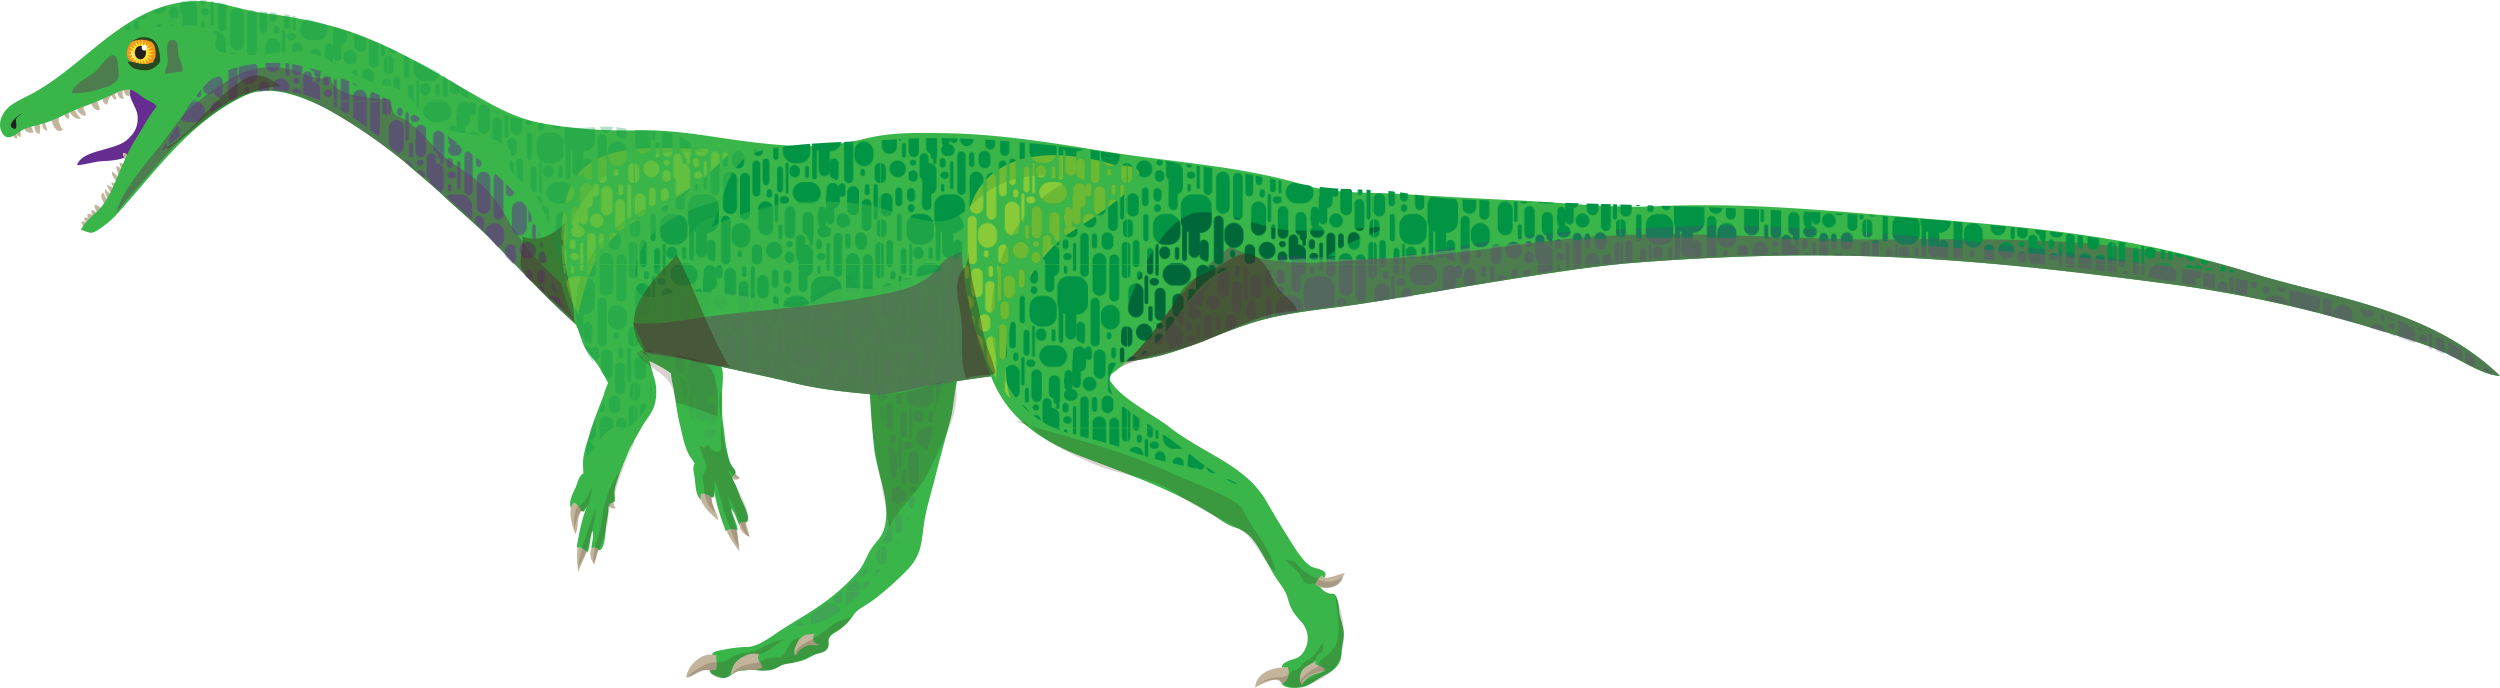<svg xmlns="http://www.w3.org/2000/svg" xmlns:xlink="http://www.w3.org/1999/xlink" viewBox="0 0 1435.45 395.04"><defs><style>.cls-1{fill:none;}.cls-2{fill:#006838;}.cls-3{fill:#d7df23;}.cls-4{fill:#009444;}.cls-5{fill:#662d91;}.cls-6{fill:#39b54a;}.cls-7{fill:#c2b59b;}.cls-8{fill:#4d7c4e;}.cls-9{fill:#f7941d;}.cls-10{fill:#f9ed32;}.cls-11{fill:#231f20;}.cls-12{fill:#294720;}.cls-13{fill:#fff;}.cls-14,.cls-18,.cls-21{fill:url(#New_Pattern_Swatch_7);}.cls-15,.cls-17,.cls-18{opacity:0.5;}.cls-15{fill:url(#New_Pattern_Swatch_6);}.cls-16{fill:url(#New_Pattern_Swatch_5);}.cls-17{fill:url(#New_Pattern_Swatch_9);}.cls-19,.cls-20{fill:#3c2415;}.cls-19{opacity:0.4;}.cls-20{opacity:0.2;}.cls-21{opacity:0.6;}</style><pattern id="New_Pattern_Swatch_7" data-name="New Pattern Swatch 7" width="266.25" height="176.45" patternTransform="translate(222.95 152.2) scale(0.53)" patternUnits="userSpaceOnUse" viewBox="0 0 266.25 176.45"><rect class="cls-1" width="266.25" height="176.45"/><rect class="cls-4" x="218.36" y="120.98" width="14.79" height="15.5" rx="7.4"/><rect class="cls-4" x="245.83" y="105.48" width="10.57" height="34.51" rx="5.28"/><rect class="cls-4" x="197.23" y="163.94" width="9.16" height="7.75" rx="3.87"/><rect class="cls-4" x="228.92" y="163.94" width="14.79" height="45.78" rx="7.4"/><rect class="cls-4" x="265.55" y="99.14" width="12.68" height="25.36" rx="6.34"/><rect class="cls-4" x="221.17" y="88.22" width="7.04" height="14.79" rx="3.52"/><rect class="cls-4" x="197.93" y="134.36" width="14.79" height="12.68" rx="6.34"/><rect class="cls-4" x="238.78" y="141.4" width="12.68" height="19.02" rx="6.34"/><rect class="cls-4" x="260.62" y="151.97" width="8.45" height="38.74" rx="4.23"/><rect class="cls-4" x="177.5" y="154.79" width="15.5" height="33.81" rx="7.75"/><rect class="cls-4" x="215.54" y="142.11" width="9.16" height="47.19" rx="4.58"/><rect class="cls-4" x="262.03" y="127.32" width="9.86" height="19.72" rx="4.93"/><rect class="cls-4" x="247.24" y="165.35" width="10.57" height="50.72" rx="5.28"/><rect class="cls-4" x="207.09" y="99.85" width="9.16" height="33.11" rx="4.58"/><rect class="cls-4" x="230.33" y="91.39" width="12.68" height="31.7" rx="6.34"/><rect class="cls-4" x="207.79" y="152.67" width="3.52" height="30.29" rx="1.76"/><rect class="cls-4" x="228.22" y="142.81" width="5.64" height="16.2" rx="2.82"/><rect class="cls-4" x="249.35" y="89.28" width="4.93" height="11.97" rx="2.47"/><rect class="cls-4" x="186.66" y="136.47" width="7.04" height="14.09" rx="3.52"/><rect class="cls-4" x="197.93" y="122.39" width="3.52" height="7.04" rx="1.76"/><rect class="cls-4" x="196.52" y="149.15" width="6.34" height="10.57" rx="3.17"/><rect class="cls-4" x="258.78" y="89.41" width="4.45" height="38.24" rx="2.23"/><rect class="cls-4" x="5.64" y="149.86" width="7.04" height="28.88" rx="3.52"/><rect class="cls-4" x="27.47" y="121.68" width="29.58" height="33.11" rx="12"/><rect class="cls-4" x="38.04" y="175.21" width="30.29" height="23.24" rx="11.62"/><rect class="cls-4" x="21.13" y="158.31" width="6.34" height="28.18" rx="3.17"/><rect class="cls-4" x="-0.7" y="99.14" width="12.68" height="25.36" rx="6.34"/><rect class="cls-4" x="28.18" y="93.51" width="8.45" height="14.79" rx="4.23"/><rect class="cls-4" x="-5.64" y="151.97" width="8.45" height="38.74" rx="4.23"/><rect class="cls-4" x="66.21" y="131.54" width="11.97" height="37.33" rx="5.99"/><rect class="cls-4" x="-4.23" y="127.32" width="9.86" height="19.72" rx="4.93"/><rect class="cls-4" x="16.91" y="121.68" width="5.64" height="29.58" rx="2.82"/><rect class="cls-4" x="15.5" y="92.8" width="7.04" height="20.43" rx="3.52"/><rect class="cls-4" x="44.38" y="92.1" width="9.86" height="25.36" rx="4.93"/><rect class="cls-4" x="34.51" y="156.9" width="11.27" height="13.38" rx="5.64"/><rect class="cls-4" x="74.66" y="176.27" width="14.09" height="27.47" rx="7.04"/><rect class="cls-4" x="51.42" y="157.6" width="4.23" height="13.38" rx="2.11"/><rect class="cls-4" x="59.17" y="132.25" width="4.93" height="40.15" rx="2.47"/><rect class="cls-4" x="83.12" y="151.26" width="4.23" height="21.84" rx="2.11"/><rect class="cls-4" x="28.88" y="111.12" width="7.04" height="8.45" rx="3.52"/><rect class="cls-4" x="59.17" y="110.41" width="4.93" height="16.91" rx="2.47"/><rect class="cls-4" x="30.39" y="154" width="2.97" height="33.78" rx="1.48"/><rect class="cls-4" x="228.92" y="-12.5" width="14.79" height="45.78" rx="7.4"/><rect class="cls-4" x="260.62" y="-24.48" width="8.45" height="38.74" rx="4.23"/><rect class="cls-4" x="190.89" y="12.15" width="33.11" height="41.56" rx="12"/><rect class="cls-4" x="238.08" y="43.14" width="20.43" height="26.77" rx="10.21"/><rect class="cls-4" x="177.5" y="-21.66" width="15.5" height="33.81" rx="7.75"/><rect class="cls-4" x="215.54" y="-34.34" width="9.16" height="47.19" rx="4.58"/><rect class="cls-4" x="247.24" y="-11.09" width="10.57" height="50.72" rx="5.28"/><rect class="cls-4" x="226.81" y="35.39" width="9.86" height="52.83" rx="4.93"/><rect class="cls-4" x="259.92" y="66.39" width="11.27" height="21.84" rx="5.64"/><rect class="cls-4" x="211.31" y="61.46" width="9.16" height="21.84" rx="4.58"/><rect class="cls-4" x="197.93" y="0.88" width="3.52" height="8.45" rx="1.76"/><rect class="cls-4" x="207.79" y="-23.77" width="3.52" height="30.29" rx="1.76"/><rect class="cls-4" x="244.42" y="72.73" width="4.93" height="7.75" rx="2.47"/><rect class="cls-4" x="180.32" y="14.97" width="5.64" height="12.68" rx="2.82"/><rect class="cls-4" x="85.23" y="32.75" width="14.79" height="15.5" rx="7.4"/><rect class="cls-4" x="112.7" y="17.26" width="10.57" height="34.51" rx="5.28"/><rect class="cls-4" x="64.1" y="75.72" width="9.16" height="7.75" rx="3.87"/><rect class="cls-4" x="95.8" y="75.72" width="14.79" height="45.78" rx="7.4"/><rect class="cls-4" x="138.76" y="61.63" width="7.04" height="28.88" rx="3.52"/><rect class="cls-4" x="160.6" y="33.46" width="29.58" height="33.11" rx="12"/><rect class="cls-4" x="171.16" y="86.99" width="30.29" height="23.24" rx="11.62"/><rect class="cls-4" x="133.83" y="108.12" width="16.2" height="36.63" rx="8.1"/><rect class="cls-4" x="162.71" y="113.05" width="11.27" height="35.22" rx="5.64"/><rect class="cls-4" x="154.26" y="70.09" width="6.34" height="28.18" rx="3.17"/><rect class="cls-4" x="132.42" y="10.92" width="12.68" height="25.36" rx="6.34"/><rect class="cls-4" x="161.3" y="5.28" width="8.45" height="14.79" rx="4.23"/><rect class="cls-4" x="88.05" width="7.04" height="14.79" rx="3.52"/><rect class="cls-4" x="64.8" y="46.14" width="14.79" height="12.68" rx="6.34"/><rect class="cls-4" x="105.66" y="53.18" width="12.68" height="19.02" rx="6.34"/><rect class="cls-4" x="127.49" y="63.75" width="8.45" height="38.74" rx="4.23"/><rect class="cls-4" x="57.76" y="100.37" width="33.11" height="41.56" rx="12"/><rect class="cls-4" x="104.95" y="131.37" width="20.43" height="26.77" rx="10.21"/><rect class="cls-4" x="142.28" y="151.79" width="17.61" height="18.31" rx="8.8"/><rect class="cls-4" x="181.73" y="119.39" width="11.97" height="25.36" rx="5.99"/><rect class="cls-4" x="199.34" y="43.32" width="11.97" height="37.33" rx="5.99"/><rect class="cls-4" x="44.38" y="66.56" width="15.5" height="33.81" rx="7.75"/><rect class="cls-4" x="82.41" y="53.88" width="9.16" height="47.19" rx="4.58"/><rect class="cls-4" x="128.9" y="39.09" width="9.86" height="19.72" rx="4.93"/><rect class="cls-4" x="150.03" y="33.46" width="5.64" height="29.58" rx="2.82"/><rect class="cls-4" x="148.62" y="4.58" width="7.04" height="20.43" rx="3.52"/><rect class="cls-4" x="177.5" y="3.87" width="9.86" height="25.36" rx="4.93"/><rect class="cls-4" x="167.64" y="68.68" width="11.27" height="13.38" rx="5.64"/><rect class="cls-4" x="207.79" y="88.05" width="14.09" height="27.47" rx="7.04"/><rect class="cls-4" x="174.69" y="144.05" width="9.86" height="28.88" rx="4.93"/><rect class="cls-4" x="114.11" y="77.13" width="10.57" height="50.72" rx="5.28"/><rect class="cls-4" x="93.68" y="123.62" width="9.86" height="52.83" rx="4.93"/><rect class="cls-4" x="126.79" y="154.61" width="11.27" height="21.84" rx="5.64"/><rect class="cls-4" x="78.19" y="149.68" width="9.16" height="21.84" rx="4.58"/><rect class="cls-4" x="73.96" y="11.62" width="9.16" height="33.11" rx="4.58"/><rect class="cls-4" x="97.2" y="3.17" width="12.68" height="31.7" rx="6.34"/><rect class="cls-4" x="142.99" y="94.74" width="5.64" height="9.16" rx="2.82"/><rect class="cls-4" x="198.63" y="113.76" width="8.45" height="22.54" rx="4.23"/><rect class="cls-4" x="184.55" y="69.38" width="4.23" height="13.38" rx="2.11"/><rect class="cls-4" x="192.29" y="44.02" width="4.93" height="40.15" rx="2.47"/><rect class="cls-4" x="216.24" y="63.04" width="4.23" height="21.84" rx="2.11"/><rect class="cls-4" x="64.8" y="89.1" width="3.52" height="8.45" rx="1.76"/><rect class="cls-4" x="74.66" y="64.45" width="3.52" height="30.29" rx="1.76"/><rect class="cls-4" x="95.09" y="54.59" width="5.64" height="16.2" rx="2.82"/><rect class="cls-4" x="116.22" y="1.06" width="4.93" height="11.97" rx="2.47"/><rect class="cls-4" x="111.29" y="160.95" width="4.93" height="7.75" rx="2.47"/><rect class="cls-4" x="157.08" y="102.49" width="9.86" height="7.75" rx="3.87"/><rect class="cls-4" x="164.12" y="151.09" width="7.04" height="6.34" rx="3.17"/><rect class="cls-4" x="155.67" y="132.78" width="4.23" height="16.2" rx="2.11"/><rect class="cls-4" x="162.71" y="162.36" width="9.86" height="12.68" rx="4.93"/><rect class="cls-4" x="189.48" y="147.57" width="3.52" height="8.45" rx="1.76"/><rect class="cls-4" x="53.53" y="48.25" width="7.04" height="14.09" rx="3.52"/><rect class="cls-4" x="64.8" y="34.16" width="3.52" height="7.04" rx="1.76"/><rect class="cls-4" x="162.01" y="22.89" width="7.04" height="8.45" rx="3.52"/><rect class="cls-4" x="192.29" y="22.19" width="4.93" height="16.91" rx="2.47"/><rect class="cls-4" x="47.19" y="103.19" width="5.64" height="12.68" rx="2.82"/><rect class="cls-4" x="63.39" y="60.93" width="6.34" height="10.57" rx="3.17"/><rect class="cls-4" x="125.65" y="1.18" width="4.45" height="38.24" rx="2.23"/><rect class="cls-4" x="151.64" y="99.56" width="3.71" height="30.81" rx="1.86"/><rect class="cls-4" x="163.52" y="65.78" width="2.97" height="33.78" rx="1.48"/><rect class="cls-4" x="5.64" y="-26.59" width="7.04" height="28.88" rx="3.52"/><rect class="cls-4" x="38.04" y="-1.23" width="30.29" height="23.24" rx="11.62"/><rect class="cls-4" x="0.7" y="19.9" width="16.2" height="36.63" rx="8.1"/><rect class="cls-4" x="29.58" y="24.83" width="11.27" height="35.22" rx="5.64"/><rect class="cls-4" x="21.13" y="-18.14" width="6.34" height="28.18" rx="3.17"/><rect class="cls-4" x="-5.64" y="-24.48" width="8.45" height="38.74" rx="4.23"/><rect class="cls-4" x="9.16" y="63.57" width="17.61" height="18.31" rx="8.8"/><rect class="cls-4" x="48.6" y="31.17" width="11.97" height="25.36" rx="5.99"/><rect class="cls-4" x="74.66" y="-0.18" width="14.09" height="27.47" rx="7.04"/><rect class="cls-4" x="41.56" y="55.82" width="9.86" height="28.88" rx="4.93"/><rect class="cls-4" x="-6.34" y="66.39" width="11.27" height="21.84" rx="5.64"/><rect class="cls-4" x="9.86" y="6.52" width="5.64" height="9.16" rx="2.82"/><rect class="cls-4" x="65.51" y="25.53" width="8.45" height="22.54" rx="4.23"/><rect class="cls-4" x="23.95" y="14.26" width="9.86" height="7.75" rx="3.87"/><rect class="cls-4" x="30.99" y="62.87" width="7.04" height="6.34" rx="3.17"/><rect class="cls-4" x="22.54" y="44.55" width="4.23" height="16.2" rx="2.11"/><rect class="cls-4" x="29.58" y="74.14" width="9.86" height="12.68" rx="4.93"/><rect class="cls-4" x="56.35" y="59.34" width="3.52" height="8.45" rx="1.76"/><rect class="cls-4" x="18.51" y="11.34" width="3.71" height="30.81" rx="1.86"/><rect class="cls-4" x="30.39" y="-22.44" width="2.97" height="33.78" rx="1.48"/></pattern><pattern id="New_Pattern_Swatch_6" data-name="New Pattern Swatch 6" width="266.25" height="176.45" patternTransform="translate(222.95 152.2) scale(0.53)" patternUnits="userSpaceOnUse" viewBox="0 0 266.25 176.45"><rect class="cls-1" width="266.25" height="176.45"/><rect class="cls-3" x="218.36" y="120.98" width="14.79" height="15.5" rx="7.4"/><rect class="cls-3" x="245.83" y="105.48" width="10.57" height="34.51" rx="5.28"/><rect class="cls-3" x="197.23" y="163.94" width="9.16" height="7.75" rx="3.87"/><rect class="cls-3" x="228.92" y="163.94" width="14.79" height="45.78" rx="7.4"/><rect class="cls-3" x="265.55" y="99.14" width="12.68" height="25.36" rx="6.34"/><rect class="cls-3" x="221.17" y="88.22" width="7.04" height="14.79" rx="3.52"/><rect class="cls-3" x="197.93" y="134.36" width="14.79" height="12.68" rx="6.34"/><rect class="cls-3" x="238.78" y="141.4" width="12.68" height="19.02" rx="6.34"/><rect class="cls-3" x="260.62" y="151.97" width="8.45" height="38.74" rx="4.23"/><rect class="cls-3" x="177.5" y="154.79" width="15.5" height="33.81" rx="7.75"/><rect class="cls-3" x="215.54" y="142.11" width="9.16" height="47.19" rx="4.58"/><rect class="cls-3" x="262.03" y="127.32" width="9.86" height="19.72" rx="4.93"/><rect class="cls-3" x="247.24" y="165.35" width="10.57" height="50.72" rx="5.28"/><rect class="cls-3" x="207.09" y="99.85" width="9.16" height="33.11" rx="4.58"/><rect class="cls-3" x="230.33" y="91.39" width="12.68" height="31.7" rx="6.34"/><rect class="cls-3" x="207.79" y="152.67" width="3.52" height="30.29" rx="1.76"/><rect class="cls-3" x="228.22" y="142.81" width="5.64" height="16.2" rx="2.82"/><rect class="cls-3" x="249.35" y="89.28" width="4.93" height="11.97" rx="2.47"/><rect class="cls-3" x="186.66" y="136.47" width="7.04" height="14.09" rx="3.52"/><rect class="cls-3" x="197.93" y="122.39" width="3.52" height="7.04" rx="1.76"/><rect class="cls-3" x="196.52" y="149.15" width="6.34" height="10.57" rx="3.17"/><rect class="cls-3" x="258.78" y="89.41" width="4.45" height="38.24" rx="2.23"/><rect class="cls-3" x="5.64" y="149.86" width="7.04" height="28.88" rx="3.52"/><rect class="cls-3" x="27.47" y="121.68" width="29.58" height="33.11" rx="12"/><rect class="cls-3" x="38.04" y="175.21" width="30.29" height="23.24" rx="11.62"/><rect class="cls-3" x="21.13" y="158.31" width="6.34" height="28.18" rx="3.17"/><rect class="cls-3" x="-0.7" y="99.14" width="12.68" height="25.36" rx="6.34"/><rect class="cls-3" x="28.18" y="93.51" width="8.45" height="14.79" rx="4.23"/><rect class="cls-3" x="-5.64" y="151.97" width="8.45" height="38.74" rx="4.23"/><rect class="cls-3" x="66.21" y="131.54" width="11.97" height="37.33" rx="5.99"/><rect class="cls-3" x="-4.23" y="127.32" width="9.86" height="19.72" rx="4.93"/><rect class="cls-3" x="16.91" y="121.68" width="5.64" height="29.58" rx="2.82"/><rect class="cls-3" x="15.5" y="92.8" width="7.04" height="20.43" rx="3.52"/><rect class="cls-3" x="44.38" y="92.1" width="9.86" height="25.36" rx="4.93"/><rect class="cls-3" x="34.51" y="156.9" width="11.27" height="13.38" rx="5.64"/><rect class="cls-3" x="74.66" y="176.27" width="14.09" height="27.47" rx="7.04"/><rect class="cls-3" x="51.42" y="157.6" width="4.23" height="13.38" rx="2.11"/><rect class="cls-3" x="59.17" y="132.25" width="4.93" height="40.15" rx="2.47"/><rect class="cls-3" x="83.12" y="151.26" width="4.23" height="21.84" rx="2.11"/><rect class="cls-3" x="28.88" y="111.12" width="7.04" height="8.45" rx="3.52"/><rect class="cls-3" x="59.17" y="110.41" width="4.93" height="16.91" rx="2.47"/><rect class="cls-3" x="30.39" y="154" width="2.97" height="33.78" rx="1.48"/><rect class="cls-3" x="228.92" y="-12.5" width="14.79" height="45.78" rx="7.4"/><rect class="cls-3" x="260.62" y="-24.48" width="8.45" height="38.74" rx="4.23"/><rect class="cls-3" x="190.89" y="12.15" width="33.11" height="41.56" rx="12"/><rect class="cls-3" x="238.08" y="43.14" width="20.43" height="26.77" rx="10.21"/><rect class="cls-3" x="177.5" y="-21.66" width="15.5" height="33.81" rx="7.75"/><rect class="cls-3" x="215.54" y="-34.34" width="9.16" height="47.19" rx="4.58"/><rect class="cls-3" x="247.24" y="-11.09" width="10.57" height="50.72" rx="5.28"/><rect class="cls-3" x="226.81" y="35.39" width="9.86" height="52.83" rx="4.93"/><rect class="cls-3" x="259.92" y="66.39" width="11.27" height="21.84" rx="5.64"/><rect class="cls-3" x="211.31" y="61.46" width="9.16" height="21.84" rx="4.58"/><rect class="cls-3" x="197.93" y="0.88" width="3.52" height="8.45" rx="1.76"/><rect class="cls-3" x="207.79" y="-23.77" width="3.52" height="30.29" rx="1.76"/><rect class="cls-3" x="244.42" y="72.73" width="4.93" height="7.75" rx="2.47"/><rect class="cls-3" x="180.32" y="14.97" width="5.64" height="12.68" rx="2.82"/><rect class="cls-3" x="85.23" y="32.75" width="14.79" height="15.5" rx="7.4"/><rect class="cls-3" x="112.7" y="17.26" width="10.57" height="34.51" rx="5.28"/><rect class="cls-3" x="64.1" y="75.72" width="9.16" height="7.75" rx="3.87"/><rect class="cls-3" x="95.8" y="75.72" width="14.79" height="45.78" rx="7.4"/><rect class="cls-3" x="138.76" y="61.63" width="7.04" height="28.88" rx="3.52"/><rect class="cls-3" x="160.6" y="33.46" width="29.58" height="33.11" rx="12"/><rect class="cls-3" x="171.16" y="86.99" width="30.29" height="23.24" rx="11.62"/><rect class="cls-3" x="133.83" y="108.12" width="16.2" height="36.63" rx="8.1"/><rect class="cls-3" x="162.71" y="113.05" width="11.27" height="35.22" rx="5.64"/><rect class="cls-3" x="154.26" y="70.09" width="6.34" height="28.18" rx="3.17"/><rect class="cls-3" x="132.42" y="10.92" width="12.68" height="25.36" rx="6.34"/><rect class="cls-3" x="161.3" y="5.28" width="8.45" height="14.79" rx="4.23"/><rect class="cls-3" x="88.05" width="7.04" height="14.79" rx="3.52"/><rect class="cls-3" x="64.8" y="46.14" width="14.79" height="12.68" rx="6.34"/><rect class="cls-3" x="105.66" y="53.18" width="12.68" height="19.02" rx="6.34"/><rect class="cls-3" x="127.49" y="63.75" width="8.45" height="38.74" rx="4.23"/><rect class="cls-3" x="57.76" y="100.37" width="33.11" height="41.56" rx="12"/><rect class="cls-3" x="104.95" y="131.37" width="20.43" height="26.77" rx="10.21"/><rect class="cls-3" x="142.28" y="151.79" width="17.61" height="18.31" rx="8.8"/><rect class="cls-3" x="181.73" y="119.39" width="11.97" height="25.36" rx="5.99"/><rect class="cls-3" x="199.34" y="43.32" width="11.97" height="37.33" rx="5.99"/><rect class="cls-3" x="44.38" y="66.56" width="15.5" height="33.81" rx="7.75"/><rect class="cls-3" x="82.41" y="53.88" width="9.16" height="47.19" rx="4.58"/><rect class="cls-3" x="128.9" y="39.09" width="9.86" height="19.72" rx="4.93"/><rect class="cls-3" x="150.03" y="33.46" width="5.64" height="29.58" rx="2.82"/><rect class="cls-3" x="148.62" y="4.58" width="7.04" height="20.43" rx="3.52"/><rect class="cls-3" x="177.5" y="3.87" width="9.86" height="25.36" rx="4.93"/><rect class="cls-3" x="167.64" y="68.68" width="11.27" height="13.38" rx="5.64"/><rect class="cls-3" x="207.79" y="88.05" width="14.09" height="27.47" rx="7.04"/><rect class="cls-3" x="174.69" y="144.05" width="9.86" height="28.88" rx="4.93"/><rect class="cls-3" x="114.11" y="77.13" width="10.57" height="50.72" rx="5.28"/><rect class="cls-3" x="93.68" y="123.62" width="9.86" height="52.83" rx="4.93"/><rect class="cls-3" x="126.79" y="154.61" width="11.27" height="21.84" rx="5.64"/><rect class="cls-3" x="78.19" y="149.68" width="9.16" height="21.84" rx="4.58"/><rect class="cls-3" x="73.96" y="11.62" width="9.16" height="33.11" rx="4.58"/><rect class="cls-3" x="97.2" y="3.17" width="12.68" height="31.7" rx="6.34"/><rect class="cls-3" x="142.99" y="94.74" width="5.64" height="9.16" rx="2.82"/><rect class="cls-3" x="198.63" y="113.76" width="8.45" height="22.54" rx="4.23"/><rect class="cls-3" x="184.55" y="69.38" width="4.23" height="13.38" rx="2.11"/><rect class="cls-3" x="192.29" y="44.02" width="4.93" height="40.15" rx="2.47"/><rect class="cls-3" x="216.24" y="63.04" width="4.23" height="21.84" rx="2.11"/><rect class="cls-3" x="64.8" y="89.1" width="3.52" height="8.45" rx="1.76"/><rect class="cls-3" x="74.66" y="64.45" width="3.52" height="30.29" rx="1.76"/><rect class="cls-3" x="95.09" y="54.59" width="5.64" height="16.2" rx="2.82"/><rect class="cls-3" x="116.22" y="1.06" width="4.93" height="11.97" rx="2.47"/><rect class="cls-3" x="111.29" y="160.95" width="4.93" height="7.75" rx="2.47"/><rect class="cls-3" x="157.08" y="102.49" width="9.86" height="7.75" rx="3.87"/><rect class="cls-3" x="164.12" y="151.09" width="7.04" height="6.34" rx="3.17"/><rect class="cls-3" x="155.67" y="132.78" width="4.23" height="16.2" rx="2.11"/><rect class="cls-3" x="162.71" y="162.36" width="9.86" height="12.68" rx="4.93"/><rect class="cls-3" x="189.48" y="147.57" width="3.52" height="8.45" rx="1.76"/><rect class="cls-3" x="53.53" y="48.25" width="7.04" height="14.09" rx="3.52"/><rect class="cls-3" x="64.8" y="34.16" width="3.52" height="7.04" rx="1.76"/><rect class="cls-3" x="162.01" y="22.89" width="7.04" height="8.45" rx="3.52"/><rect class="cls-3" x="192.29" y="22.19" width="4.93" height="16.91" rx="2.47"/><rect class="cls-3" x="47.19" y="103.19" width="5.64" height="12.68" rx="2.82"/><rect class="cls-3" x="63.39" y="60.93" width="6.34" height="10.57" rx="3.17"/><rect class="cls-3" x="125.65" y="1.18" width="4.45" height="38.24" rx="2.23"/><rect class="cls-3" x="151.64" y="99.56" width="3.71" height="30.81" rx="1.86"/><rect class="cls-3" x="163.52" y="65.78" width="2.97" height="33.78" rx="1.48"/><rect class="cls-3" x="5.64" y="-26.59" width="7.04" height="28.88" rx="3.52"/><rect class="cls-3" x="38.04" y="-1.23" width="30.29" height="23.24" rx="11.62"/><rect class="cls-3" x="0.7" y="19.9" width="16.2" height="36.63" rx="8.1"/><rect class="cls-3" x="29.58" y="24.83" width="11.27" height="35.22" rx="5.64"/><rect class="cls-3" x="21.13" y="-18.14" width="6.34" height="28.18" rx="3.17"/><rect class="cls-3" x="-5.64" y="-24.48" width="8.45" height="38.74" rx="4.23"/><rect class="cls-3" x="9.16" y="63.57" width="17.61" height="18.31" rx="8.8"/><rect class="cls-3" x="48.6" y="31.17" width="11.97" height="25.36" rx="5.99"/><rect class="cls-3" x="74.66" y="-0.18" width="14.09" height="27.47" rx="7.04"/><rect class="cls-3" x="41.56" y="55.82" width="9.86" height="28.88" rx="4.93"/><rect class="cls-3" x="-6.34" y="66.39" width="11.27" height="21.84" rx="5.64"/><rect class="cls-3" x="9.86" y="6.52" width="5.64" height="9.16" rx="2.82"/><rect class="cls-3" x="65.51" y="25.53" width="8.45" height="22.54" rx="4.23"/><rect class="cls-3" x="23.95" y="14.26" width="9.86" height="7.75" rx="3.87"/><rect class="cls-3" x="30.99" y="62.87" width="7.04" height="6.34" rx="3.17"/><rect class="cls-3" x="22.54" y="44.55" width="4.23" height="16.2" rx="2.11"/><rect class="cls-3" x="29.58" y="74.14" width="9.86" height="12.68" rx="4.93"/><rect class="cls-3" x="56.35" y="59.34" width="3.52" height="8.45" rx="1.76"/><rect class="cls-3" x="18.51" y="11.34" width="3.71" height="30.81" rx="1.86"/><rect class="cls-3" x="30.39" y="-22.44" width="2.97" height="33.78" rx="1.48"/></pattern><pattern id="New_Pattern_Swatch_5" data-name="New Pattern Swatch 5" width="266.25" height="176.45" patternTransform="translate(222.95 152.2) scale(0.53)" patternUnits="userSpaceOnUse" viewBox="0 0 266.25 176.45"><rect class="cls-1" width="266.25" height="176.45"/><rect class="cls-2" x="218.36" y="120.98" width="14.79" height="15.5" rx="7.4"/><rect class="cls-2" x="245.83" y="105.48" width="10.57" height="34.51" rx="5.28"/><rect class="cls-2" x="197.23" y="163.94" width="9.16" height="7.75" rx="3.87"/><rect class="cls-2" x="228.92" y="163.94" width="14.79" height="45.78" rx="7.4"/><rect class="cls-2" x="265.55" y="99.14" width="12.68" height="25.36" rx="6.34"/><rect class="cls-2" x="221.17" y="88.22" width="7.04" height="14.79" rx="3.52"/><rect class="cls-2" x="197.93" y="134.36" width="14.79" height="12.68" rx="6.34"/><rect class="cls-2" x="238.78" y="141.4" width="12.68" height="19.02" rx="6.34"/><rect class="cls-2" x="260.62" y="151.97" width="8.45" height="38.74" rx="4.23"/><rect class="cls-2" x="177.5" y="154.79" width="15.5" height="33.81" rx="7.75"/><rect class="cls-2" x="215.54" y="142.11" width="9.16" height="47.19" rx="4.58"/><rect class="cls-2" x="262.03" y="127.32" width="9.86" height="19.72" rx="4.93"/><rect class="cls-2" x="247.24" y="165.35" width="10.57" height="50.72" rx="5.28"/><rect class="cls-2" x="207.09" y="99.85" width="9.16" height="33.11" rx="4.58"/><rect class="cls-2" x="230.33" y="91.39" width="12.68" height="31.7" rx="6.34"/><rect class="cls-2" x="207.79" y="152.67" width="3.52" height="30.29" rx="1.76"/><rect class="cls-2" x="228.22" y="142.81" width="5.64" height="16.2" rx="2.82"/><rect class="cls-2" x="249.35" y="89.28" width="4.93" height="11.97" rx="2.47"/><rect class="cls-2" x="186.66" y="136.47" width="7.04" height="14.09" rx="3.52"/><rect class="cls-2" x="197.93" y="122.39" width="3.52" height="7.04" rx="1.76"/><rect class="cls-2" x="196.52" y="149.15" width="6.34" height="10.57" rx="3.17"/><rect class="cls-2" x="258.78" y="89.41" width="4.45" height="38.24" rx="2.23"/><rect class="cls-2" x="5.64" y="149.86" width="7.04" height="28.88" rx="3.52"/><rect class="cls-2" x="27.47" y="121.68" width="29.58" height="33.11" rx="12"/><rect class="cls-2" x="38.04" y="175.21" width="30.29" height="23.24" rx="11.62"/><rect class="cls-2" x="21.13" y="158.31" width="6.34" height="28.18" rx="3.17"/><rect class="cls-2" x="-0.7" y="99.14" width="12.68" height="25.36" rx="6.34"/><rect class="cls-2" x="28.18" y="93.51" width="8.45" height="14.79" rx="4.23"/><rect class="cls-2" x="-5.64" y="151.97" width="8.45" height="38.74" rx="4.23"/><rect class="cls-2" x="66.21" y="131.54" width="11.97" height="37.33" rx="5.99"/><rect class="cls-2" x="-4.23" y="127.32" width="9.86" height="19.72" rx="4.93"/><rect class="cls-2" x="16.91" y="121.68" width="5.64" height="29.58" rx="2.82"/><rect class="cls-2" x="15.5" y="92.8" width="7.04" height="20.43" rx="3.52"/><rect class="cls-2" x="44.38" y="92.1" width="9.86" height="25.36" rx="4.93"/><rect class="cls-2" x="34.51" y="156.9" width="11.27" height="13.38" rx="5.64"/><rect class="cls-2" x="74.66" y="176.27" width="14.09" height="27.47" rx="7.04"/><rect class="cls-2" x="51.42" y="157.6" width="4.23" height="13.38" rx="2.11"/><rect class="cls-2" x="59.17" y="132.25" width="4.93" height="40.15" rx="2.47"/><rect class="cls-2" x="83.12" y="151.26" width="4.23" height="21.84" rx="2.11"/><rect class="cls-2" x="28.88" y="111.12" width="7.04" height="8.45" rx="3.52"/><rect class="cls-2" x="59.17" y="110.41" width="4.93" height="16.91" rx="2.47"/><rect class="cls-2" x="30.39" y="154" width="2.97" height="33.78" rx="1.48"/><rect class="cls-2" x="228.92" y="-12.5" width="14.79" height="45.78" rx="7.4"/><rect class="cls-2" x="260.62" y="-24.48" width="8.45" height="38.74" rx="4.23"/><rect class="cls-2" x="190.89" y="12.15" width="33.11" height="41.56" rx="12"/><rect class="cls-2" x="238.08" y="43.14" width="20.43" height="26.77" rx="10.21"/><rect class="cls-2" x="177.5" y="-21.66" width="15.5" height="33.81" rx="7.75"/><rect class="cls-2" x="215.54" y="-34.34" width="9.16" height="47.19" rx="4.58"/><rect class="cls-2" x="247.24" y="-11.09" width="10.57" height="50.72" rx="5.28"/><rect class="cls-2" x="226.81" y="35.39" width="9.86" height="52.83" rx="4.93"/><rect class="cls-2" x="259.92" y="66.39" width="11.27" height="21.84" rx="5.64"/><rect class="cls-2" x="211.31" y="61.46" width="9.16" height="21.84" rx="4.58"/><rect class="cls-2" x="197.93" y="0.88" width="3.52" height="8.45" rx="1.76"/><rect class="cls-2" x="207.79" y="-23.77" width="3.52" height="30.29" rx="1.76"/><rect class="cls-2" x="244.42" y="72.73" width="4.93" height="7.75" rx="2.47"/><rect class="cls-2" x="180.32" y="14.97" width="5.64" height="12.68" rx="2.82"/><rect class="cls-2" x="85.23" y="32.75" width="14.79" height="15.5" rx="7.4"/><rect class="cls-2" x="112.7" y="17.26" width="10.57" height="34.51" rx="5.28"/><rect class="cls-2" x="64.1" y="75.72" width="9.16" height="7.75" rx="3.87"/><rect class="cls-2" x="95.8" y="75.72" width="14.79" height="45.78" rx="7.4"/><rect class="cls-2" x="138.76" y="61.63" width="7.04" height="28.88" rx="3.52"/><rect class="cls-2" x="160.6" y="33.46" width="29.58" height="33.11" rx="12"/><rect class="cls-2" x="171.16" y="86.99" width="30.29" height="23.24" rx="11.62"/><rect class="cls-2" x="133.83" y="108.12" width="16.2" height="36.63" rx="8.1"/><rect class="cls-2" x="162.71" y="113.05" width="11.27" height="35.22" rx="5.64"/><rect class="cls-2" x="154.26" y="70.09" width="6.34" height="28.18" rx="3.17"/><rect class="cls-2" x="132.42" y="10.92" width="12.68" height="25.36" rx="6.34"/><rect class="cls-2" x="161.3" y="5.28" width="8.45" height="14.79" rx="4.23"/><rect class="cls-2" x="88.05" width="7.04" height="14.79" rx="3.52"/><rect class="cls-2" x="64.8" y="46.14" width="14.79" height="12.68" rx="6.34"/><rect class="cls-2" x="105.66" y="53.18" width="12.68" height="19.02" rx="6.34"/><rect class="cls-2" x="127.49" y="63.75" width="8.45" height="38.74" rx="4.23"/><rect class="cls-2" x="57.76" y="100.37" width="33.11" height="41.56" rx="12"/><rect class="cls-2" x="104.95" y="131.37" width="20.43" height="26.77" rx="10.21"/><rect class="cls-2" x="142.28" y="151.79" width="17.61" height="18.31" rx="8.8"/><rect class="cls-2" x="181.73" y="119.39" width="11.97" height="25.36" rx="5.99"/><rect class="cls-2" x="199.34" y="43.32" width="11.97" height="37.33" rx="5.99"/><rect class="cls-2" x="44.38" y="66.56" width="15.5" height="33.81" rx="7.75"/><rect class="cls-2" x="82.41" y="53.88" width="9.16" height="47.19" rx="4.58"/><rect class="cls-2" x="128.9" y="39.09" width="9.86" height="19.72" rx="4.93"/><rect class="cls-2" x="150.03" y="33.46" width="5.64" height="29.58" rx="2.82"/><rect class="cls-2" x="148.62" y="4.58" width="7.04" height="20.43" rx="3.52"/><rect class="cls-2" x="177.5" y="3.87" width="9.86" height="25.36" rx="4.93"/><rect class="cls-2" x="167.64" y="68.68" width="11.27" height="13.38" rx="5.64"/><rect class="cls-2" x="207.79" y="88.05" width="14.09" height="27.47" rx="7.04"/><rect class="cls-2" x="174.69" y="144.05" width="9.86" height="28.88" rx="4.93"/><rect class="cls-2" x="114.11" y="77.13" width="10.57" height="50.72" rx="5.28"/><rect class="cls-2" x="93.68" y="123.62" width="9.86" height="52.83" rx="4.93"/><rect class="cls-2" x="126.79" y="154.61" width="11.27" height="21.84" rx="5.64"/><rect class="cls-2" x="78.19" y="149.68" width="9.16" height="21.84" rx="4.58"/><rect class="cls-2" x="73.96" y="11.62" width="9.16" height="33.11" rx="4.58"/><rect class="cls-2" x="97.2" y="3.17" width="12.68" height="31.7" rx="6.34"/><rect class="cls-2" x="142.99" y="94.74" width="5.64" height="9.16" rx="2.82"/><rect class="cls-2" x="198.63" y="113.76" width="8.45" height="22.54" rx="4.23"/><rect class="cls-2" x="184.55" y="69.38" width="4.23" height="13.38" rx="2.11"/><rect class="cls-2" x="192.29" y="44.02" width="4.93" height="40.15" rx="2.47"/><rect class="cls-2" x="216.24" y="63.04" width="4.23" height="21.84" rx="2.11"/><rect class="cls-2" x="64.8" y="89.1" width="3.52" height="8.45" rx="1.76"/><rect class="cls-2" x="74.66" y="64.45" width="3.52" height="30.29" rx="1.76"/><rect class="cls-2" x="95.09" y="54.59" width="5.64" height="16.2" rx="2.82"/><rect class="cls-2" x="116.22" y="1.06" width="4.93" height="11.97" rx="2.47"/><rect class="cls-2" x="111.29" y="160.95" width="4.93" height="7.75" rx="2.47"/><rect class="cls-2" x="157.08" y="102.49" width="9.86" height="7.75" rx="3.87"/><rect class="cls-2" x="164.12" y="151.09" width="7.04" height="6.34" rx="3.17"/><rect class="cls-2" x="155.67" y="132.78" width="4.23" height="16.2" rx="2.11"/><rect class="cls-2" x="162.71" y="162.36" width="9.86" height="12.68" rx="4.93"/><rect class="cls-2" x="189.48" y="147.57" width="3.52" height="8.45" rx="1.76"/><rect class="cls-2" x="53.53" y="48.25" width="7.04" height="14.09" rx="3.52"/><rect class="cls-2" x="64.8" y="34.16" width="3.52" height="7.04" rx="1.76"/><rect class="cls-2" x="162.01" y="22.89" width="7.04" height="8.45" rx="3.52"/><rect class="cls-2" x="192.29" y="22.19" width="4.93" height="16.91" rx="2.47"/><rect class="cls-2" x="47.19" y="103.19" width="5.64" height="12.68" rx="2.82"/><rect class="cls-2" x="63.39" y="60.93" width="6.34" height="10.57" rx="3.17"/><rect class="cls-2" x="125.65" y="1.18" width="4.45" height="38.24" rx="2.23"/><rect class="cls-2" x="151.64" y="99.56" width="3.71" height="30.81" rx="1.86"/><rect class="cls-2" x="163.52" y="65.78" width="2.97" height="33.78" rx="1.48"/><rect class="cls-2" x="5.64" y="-26.59" width="7.04" height="28.88" rx="3.52"/><rect class="cls-2" x="38.04" y="-1.23" width="30.29" height="23.24" rx="11.62"/><rect class="cls-2" x="0.7" y="19.9" width="16.2" height="36.63" rx="8.1"/><rect class="cls-2" x="29.58" y="24.83" width="11.27" height="35.22" rx="5.64"/><rect class="cls-2" x="21.13" y="-18.14" width="6.34" height="28.18" rx="3.17"/><rect class="cls-2" x="-5.64" y="-24.48" width="8.45" height="38.74" rx="4.23"/><rect class="cls-2" x="9.16" y="63.57" width="17.61" height="18.31" rx="8.8"/><rect class="cls-2" x="48.6" y="31.17" width="11.97" height="25.36" rx="5.99"/><rect class="cls-2" x="74.66" y="-0.18" width="14.09" height="27.47" rx="7.04"/><rect class="cls-2" x="41.56" y="55.82" width="9.86" height="28.88" rx="4.93"/><rect class="cls-2" x="-6.34" y="66.39" width="11.27" height="21.84" rx="5.64"/><rect class="cls-2" x="9.86" y="6.52" width="5.64" height="9.16" rx="2.82"/><rect class="cls-2" x="65.51" y="25.53" width="8.45" height="22.54" rx="4.23"/><rect class="cls-2" x="23.95" y="14.26" width="9.86" height="7.75" rx="3.87"/><rect class="cls-2" x="30.99" y="62.87" width="7.04" height="6.34" rx="3.17"/><rect class="cls-2" x="22.54" y="44.55" width="4.23" height="16.2" rx="2.11"/><rect class="cls-2" x="29.58" y="74.14" width="9.86" height="12.68" rx="4.93"/><rect class="cls-2" x="56.35" y="59.34" width="3.52" height="8.45" rx="1.76"/><rect class="cls-2" x="18.51" y="11.34" width="3.71" height="30.81" rx="1.86"/><rect class="cls-2" x="30.39" y="-22.44" width="2.97" height="33.78" rx="1.48"/></pattern><pattern id="New_Pattern_Swatch_9" data-name="New Pattern Swatch 9" width="266.25" height="176.45" patternTransform="translate(222.95 152.2) scale(0.53)" patternUnits="userSpaceOnUse" viewBox="0 0 266.25 176.45"><rect class="cls-1" width="266.25" height="176.45"/><rect class="cls-5" x="218.36" y="120.98" width="14.79" height="15.5" rx="7.4"/><rect class="cls-5" x="245.83" y="105.48" width="10.57" height="34.51" rx="5.28"/><rect class="cls-5" x="197.23" y="163.94" width="9.16" height="7.75" rx="3.87"/><rect class="cls-5" x="228.92" y="163.94" width="14.79" height="45.78" rx="7.4"/><rect class="cls-5" x="265.55" y="99.14" width="12.68" height="25.36" rx="6.34"/><rect class="cls-5" x="221.17" y="88.22" width="7.04" height="14.79" rx="3.52"/><rect class="cls-5" x="197.93" y="134.36" width="14.79" height="12.68" rx="6.34"/><rect class="cls-5" x="238.78" y="141.4" width="12.68" height="19.02" rx="6.34"/><rect class="cls-5" x="260.62" y="151.97" width="8.45" height="38.74" rx="4.23"/><rect class="cls-5" x="177.5" y="154.79" width="15.5" height="33.81" rx="7.75"/><rect class="cls-5" x="215.54" y="142.11" width="9.16" height="47.19" rx="4.58"/><rect class="cls-5" x="262.03" y="127.32" width="9.86" height="19.72" rx="4.93"/><rect class="cls-5" x="247.24" y="165.35" width="10.57" height="50.72" rx="5.28"/><rect class="cls-5" x="207.09" y="99.85" width="9.16" height="33.11" rx="4.58"/><rect class="cls-5" x="230.33" y="91.39" width="12.68" height="31.7" rx="6.34"/><rect class="cls-5" x="207.79" y="152.67" width="3.52" height="30.29" rx="1.76"/><rect class="cls-5" x="228.22" y="142.81" width="5.64" height="16.2" rx="2.82"/><rect class="cls-5" x="249.35" y="89.28" width="4.93" height="11.97" rx="2.47"/><rect class="cls-5" x="186.66" y="136.47" width="7.04" height="14.09" rx="3.52"/><rect class="cls-5" x="197.93" y="122.39" width="3.52" height="7.04" rx="1.76"/><rect class="cls-5" x="196.52" y="149.15" width="6.34" height="10.57" rx="3.17"/><rect class="cls-5" x="258.78" y="89.41" width="4.45" height="38.24" rx="2.23"/><rect class="cls-5" x="5.64" y="149.86" width="7.04" height="28.88" rx="3.52"/><rect class="cls-5" x="27.47" y="121.68" width="29.58" height="33.11" rx="12"/><rect class="cls-5" x="38.04" y="175.21" width="30.29" height="23.24" rx="11.62"/><rect class="cls-5" x="21.13" y="158.31" width="6.34" height="28.18" rx="3.17"/><rect class="cls-5" x="-0.7" y="99.14" width="12.68" height="25.36" rx="6.34"/><rect class="cls-5" x="28.18" y="93.51" width="8.45" height="14.79" rx="4.23"/><rect class="cls-5" x="-5.64" y="151.97" width="8.45" height="38.74" rx="4.23"/><rect class="cls-5" x="66.21" y="131.54" width="11.97" height="37.33" rx="5.99"/><rect class="cls-5" x="-4.23" y="127.32" width="9.86" height="19.72" rx="4.93"/><rect class="cls-5" x="16.91" y="121.68" width="5.64" height="29.58" rx="2.82"/><rect class="cls-5" x="15.5" y="92.8" width="7.04" height="20.43" rx="3.52"/><rect class="cls-5" x="44.38" y="92.1" width="9.86" height="25.36" rx="4.93"/><rect class="cls-5" x="34.51" y="156.9" width="11.27" height="13.38" rx="5.64"/><rect class="cls-5" x="74.66" y="176.27" width="14.09" height="27.47" rx="7.04"/><rect class="cls-5" x="51.42" y="157.6" width="4.23" height="13.38" rx="2.11"/><rect class="cls-5" x="59.17" y="132.25" width="4.93" height="40.15" rx="2.47"/><rect class="cls-5" x="83.12" y="151.26" width="4.23" height="21.84" rx="2.11"/><rect class="cls-5" x="28.88" y="111.12" width="7.04" height="8.45" rx="3.52"/><rect class="cls-5" x="59.17" y="110.41" width="4.93" height="16.91" rx="2.47"/><rect class="cls-5" x="30.39" y="154" width="2.97" height="33.78" rx="1.48"/><rect class="cls-5" x="228.92" y="-12.5" width="14.79" height="45.78" rx="7.4"/><rect class="cls-5" x="260.62" y="-24.48" width="8.45" height="38.74" rx="4.23"/><rect class="cls-5" x="190.89" y="12.15" width="33.11" height="41.56" rx="12"/><rect class="cls-5" x="238.08" y="43.14" width="20.43" height="26.77" rx="10.21"/><rect class="cls-5" x="177.5" y="-21.66" width="15.5" height="33.81" rx="7.75"/><rect class="cls-5" x="215.54" y="-34.34" width="9.16" height="47.19" rx="4.58"/><rect class="cls-5" x="247.24" y="-11.09" width="10.57" height="50.72" rx="5.28"/><rect class="cls-5" x="226.81" y="35.39" width="9.86" height="52.83" rx="4.93"/><rect class="cls-5" x="259.92" y="66.39" width="11.27" height="21.84" rx="5.64"/><rect class="cls-5" x="211.31" y="61.46" width="9.16" height="21.84" rx="4.58"/><rect class="cls-5" x="197.93" y="0.88" width="3.52" height="8.45" rx="1.76"/><rect class="cls-5" x="207.79" y="-23.77" width="3.52" height="30.29" rx="1.76"/><rect class="cls-5" x="244.42" y="72.73" width="4.93" height="7.75" rx="2.47"/><rect class="cls-5" x="180.32" y="14.97" width="5.64" height="12.68" rx="2.82"/><rect class="cls-5" x="85.23" y="32.75" width="14.79" height="15.5" rx="7.4"/><rect class="cls-5" x="112.7" y="17.26" width="10.57" height="34.51" rx="5.28"/><rect class="cls-5" x="64.1" y="75.72" width="9.16" height="7.75" rx="3.87"/><rect class="cls-5" x="95.8" y="75.72" width="14.79" height="45.78" rx="7.4"/><rect class="cls-5" x="138.76" y="61.63" width="7.04" height="28.88" rx="3.52"/><rect class="cls-5" x="160.6" y="33.46" width="29.58" height="33.11" rx="12"/><rect class="cls-5" x="171.16" y="86.99" width="30.29" height="23.24" rx="11.62"/><rect class="cls-5" x="133.83" y="108.12" width="16.2" height="36.63" rx="8.1"/><rect class="cls-5" x="162.71" y="113.05" width="11.27" height="35.22" rx="5.64"/><rect class="cls-5" x="154.26" y="70.09" width="6.34" height="28.18" rx="3.17"/><rect class="cls-5" x="132.42" y="10.92" width="12.68" height="25.36" rx="6.34"/><rect class="cls-5" x="161.3" y="5.28" width="8.45" height="14.79" rx="4.23"/><rect class="cls-5" x="88.05" width="7.04" height="14.79" rx="3.52"/><rect class="cls-5" x="64.8" y="46.14" width="14.79" height="12.68" rx="6.34"/><rect class="cls-5" x="105.66" y="53.18" width="12.68" height="19.02" rx="6.34"/><rect class="cls-5" x="127.49" y="63.75" width="8.45" height="38.74" rx="4.23"/><rect class="cls-5" x="57.76" y="100.37" width="33.11" height="41.56" rx="12"/><rect class="cls-5" x="104.95" y="131.37" width="20.43" height="26.77" rx="10.21"/><rect class="cls-5" x="142.28" y="151.79" width="17.61" height="18.31" rx="8.8"/><rect class="cls-5" x="181.73" y="119.39" width="11.97" height="25.36" rx="5.99"/><rect class="cls-5" x="199.34" y="43.32" width="11.97" height="37.33" rx="5.99"/><rect class="cls-5" x="44.38" y="66.56" width="15.5" height="33.81" rx="7.75"/><rect class="cls-5" x="82.41" y="53.88" width="9.16" height="47.19" rx="4.58"/><rect class="cls-5" x="128.9" y="39.09" width="9.86" height="19.72" rx="4.93"/><rect class="cls-5" x="150.03" y="33.46" width="5.64" height="29.58" rx="2.82"/><rect class="cls-5" x="148.62" y="4.58" width="7.04" height="20.43" rx="3.52"/><rect class="cls-5" x="177.5" y="3.87" width="9.86" height="25.36" rx="4.93"/><rect class="cls-5" x="167.64" y="68.68" width="11.27" height="13.38" rx="5.64"/><rect class="cls-5" x="207.79" y="88.05" width="14.09" height="27.47" rx="7.04"/><rect class="cls-5" x="174.69" y="144.05" width="9.86" height="28.88" rx="4.93"/><rect class="cls-5" x="114.11" y="77.13" width="10.57" height="50.72" rx="5.28"/><rect class="cls-5" x="93.68" y="123.62" width="9.86" height="52.83" rx="4.93"/><rect class="cls-5" x="126.79" y="154.61" width="11.27" height="21.84" rx="5.64"/><rect class="cls-5" x="78.19" y="149.68" width="9.16" height="21.84" rx="4.58"/><rect class="cls-5" x="73.96" y="11.62" width="9.16" height="33.11" rx="4.58"/><rect class="cls-5" x="97.2" y="3.17" width="12.68" height="31.7" rx="6.34"/><rect class="cls-5" x="142.99" y="94.74" width="5.64" height="9.16" rx="2.82"/><rect class="cls-5" x="198.63" y="113.76" width="8.45" height="22.54" rx="4.23"/><rect class="cls-5" x="184.55" y="69.38" width="4.23" height="13.38" rx="2.11"/><rect class="cls-5" x="192.29" y="44.02" width="4.93" height="40.15" rx="2.47"/><rect class="cls-5" x="216.24" y="63.04" width="4.23" height="21.84" rx="2.11"/><rect class="cls-5" x="64.8" y="89.1" width="3.52" height="8.45" rx="1.76"/><rect class="cls-5" x="74.66" y="64.45" width="3.52" height="30.29" rx="1.76"/><rect class="cls-5" x="95.09" y="54.59" width="5.64" height="16.2" rx="2.82"/><rect class="cls-5" x="116.22" y="1.06" width="4.93" height="11.97" rx="2.47"/><rect class="cls-5" x="111.29" y="160.95" width="4.93" height="7.75" rx="2.47"/><rect class="cls-5" x="157.08" y="102.49" width="9.86" height="7.75" rx="3.87"/><rect class="cls-5" x="164.12" y="151.09" width="7.04" height="6.34" rx="3.17"/><rect class="cls-5" x="155.67" y="132.78" width="4.23" height="16.2" rx="2.11"/><rect class="cls-5" x="162.71" y="162.36" width="9.86" height="12.68" rx="4.93"/><rect class="cls-5" x="189.48" y="147.57" width="3.52" height="8.45" rx="1.76"/><rect class="cls-5" x="53.53" y="48.25" width="7.04" height="14.09" rx="3.52"/><rect class="cls-5" x="64.8" y="34.16" width="3.52" height="7.04" rx="1.76"/><rect class="cls-5" x="162.01" y="22.89" width="7.04" height="8.45" rx="3.52"/><rect class="cls-5" x="192.29" y="22.19" width="4.93" height="16.91" rx="2.47"/><rect class="cls-5" x="47.19" y="103.19" width="5.64" height="12.68" rx="2.82"/><rect class="cls-5" x="63.39" y="60.93" width="6.34" height="10.57" rx="3.17"/><rect class="cls-5" x="125.65" y="1.18" width="4.45" height="38.24" rx="2.23"/><rect class="cls-5" x="151.64" y="99.56" width="3.71" height="30.81" rx="1.86"/><rect class="cls-5" x="163.52" y="65.78" width="2.97" height="33.78" rx="1.48"/><rect class="cls-5" x="5.64" y="-26.59" width="7.04" height="28.88" rx="3.52"/><rect class="cls-5" x="38.04" y="-1.23" width="30.29" height="23.24" rx="11.62"/><rect class="cls-5" x="0.7" y="19.9" width="16.2" height="36.63" rx="8.1"/><rect class="cls-5" x="29.58" y="24.83" width="11.27" height="35.22" rx="5.64"/><rect class="cls-5" x="21.13" y="-18.14" width="6.34" height="28.18" rx="3.17"/><rect class="cls-5" x="-5.64" y="-24.48" width="8.45" height="38.74" rx="4.23"/><rect class="cls-5" x="9.16" y="63.57" width="17.61" height="18.31" rx="8.8"/><rect class="cls-5" x="48.6" y="31.17" width="11.97" height="25.36" rx="5.99"/><rect class="cls-5" x="74.66" y="-0.18" width="14.09" height="27.47" rx="7.04"/><rect class="cls-5" x="41.56" y="55.82" width="9.86" height="28.88" rx="4.93"/><rect class="cls-5" x="-6.34" y="66.39" width="11.27" height="21.84" rx="5.64"/><rect class="cls-5" x="9.86" y="6.52" width="5.64" height="9.16" rx="2.82"/><rect class="cls-5" x="65.51" y="25.53" width="8.45" height="22.54" rx="4.23"/><rect class="cls-5" x="23.95" y="14.26" width="9.86" height="7.75" rx="3.87"/><rect class="cls-5" x="30.99" y="62.87" width="7.04" height="6.34" rx="3.17"/><rect class="cls-5" x="22.54" y="44.55" width="4.23" height="16.2" rx="2.11"/><rect class="cls-5" x="29.58" y="74.14" width="9.86" height="12.68" rx="4.93"/><rect class="cls-5" x="56.35" y="59.34" width="3.52" height="8.45" rx="1.76"/><rect class="cls-5" x="18.51" y="11.34" width="3.71" height="30.81" rx="1.86"/><rect class="cls-5" x="30.39" y="-22.44" width="2.97" height="33.78" rx="1.48"/></pattern></defs><title>UUDino_Coelophysis</title><g id="Layer_2" data-name="Layer 2"><g id="hindlimbs"><path class="cls-6" d="M529,311.54c.58-3,.92-6.17,1.38-9.64,1.24-9.48,4.36-18.87,6.66-28.17,2.75-11.11,5.89-22.06,8.78-33.15,2-7.68,1.88-16.56,4.42-23.81s10.38-9.12,15.85-13.29c7.23-5.5,8.51-15.06,15.55-20.25-2,1.45-15.18-1.48-18-1.71-6.77-.54-13.65-1.12-20.21-3-6.85-1.95-11.7-7.95-18.18-10.49-6.67-2.62-14,.41-21,1.13-1.6.17-5.51-.49-7,.28a10.32,10.32,0,0,0-3.88,4.8c-2.8,7.43,2.3,18.64,3.43,26.24,2.82,18.93,2.94,38.13,5.12,57.13,1.74,15.09,10.52,31.75,5.43,46.86-1.55,4.6-4.73,6.95-7.21,10.8-2.71,4.21-4,8.92-7.37,12.89a113.45,113.45,0,0,1-15.91,15c-10.23,8.18-21.89,14-32.69,21.51-4,2.76-10.15,6.75-14.89,6.77a77.58,77.58,0,0,0-15.06,1.85c-1.42.29-4.16.6-5.09,1.93s-.11,4.29-.36,6c-.35,2.54-2,3.74-.25,5.48.95,1,4.31,2.13,5.55,2.41,4.62,1.05,6.66-3.24,10.28-4,1.22-.25,3.1,0,4.5-.26,2.79-.56,4.44-.21,7.34.07,3.59.36,7.28.11,10.42-1.73a12.05,12.05,0,0,1,4.69-2,61.63,61.63,0,0,0,9.76-2c2.82-1,5.21-2.82,8.06-3.79,3.09-1.06,5.77-1.14,6.52-4.37.4-1.77-.28-3.17.61-4.87,1.15-2.19,3.83-3.16,5.66-4.57a34.92,34.92,0,0,0,6.6-6.18c1.25-1.65,2-3.23,3.6-4.59,2.95-2.44,6.47-4.11,9.53-6.48a157.5,157.5,0,0,0,20.28-18.17A28.13,28.13,0,0,0,529,311.54Z"/><path class="cls-6" d="M326.55,156.62c-4.21,12.62,8.38,24,17,31.16,5.29,4.35,11.44,7.94,16.25,12.68,3.26,3.21,7.59,4.69,11.75,6.34a67,67,0,0,1,13.86,7.65c-.42-.29.51,4.83.64,5.32.69,2.58,1,5.32,1.41,7.95.89,5.53,1.68,11.08,3,16.52,1.48,5.95,2.48,12.45,5.68,17.76.89,1.47,2,2.77,2.72,4.32-1.62,2-.1,6.62.14,8.93.37,3.54.43,9.53,3.7,11.83,2.24-1.89,4.89-.79,7.43-2-.15-1.15.13-2.11,0-3.27,1.07,8,3.83,15.49,6.53,23,2.12-.26,4.95-1,6.87-.29-.39-4.44-2.93-7.89-3.73-12.28,2.43,2,3.11,6.31,4.55,9,1.42-.32,4.71-.92,5.09-2.46.69-2.82-2.49-9.32-3.73-11.85-1.42-2.89-2.19-6.07-3.58-9-.56-1.18-1.52-2.34-1.4-3.65.08-.92,1.82-2.39,1.69-3.15-.32-1.88-1.83-2.8-2.66-4.4-1.4-2.7-1.89-6.11-2.52-9-1-4.62-1.24-9.55-2-14.24-.89-5.63-.5-10.87-.65-16.5-.14-5.41,1.41-11.19-.3-16.4a28.13,28.13,0,0,0-7.7-12.33c-2.73-2.52-5.2-5.15-7.95-7.62-5.16-4.63-11.1-8.3-16.76-12.27-10.59-7.41-20.12-16.63-15.34-30.58,6.95-20.25,30.27-34.68,26.66-57.22-12.06,3.25-22.6-1.84-33.83-1.14-8.6,19.57-23.09,49.9-33.19,65.45"/><path class="cls-7" d="M402.65,283.18c-2.38,5.12,6.33,13,9.73,15.5-.28-3.65-2.92-6.9-3.49-10.5-.38-2.39.09-2.6-1.89-3.74a8.76,8.76,0,0,0-4.56-1"/><path class="cls-7" d="M417.59,305.48c1.46,3.88,4.83,8.19,7,11.14-.52-3.35-.77-6.75-1.11-10-.24-2.21-.28-2.4-2.21-2.75-1.25-.23-3.37-.19-4,1.13"/><path class="cls-7" d="M424.58,302c-.26-2.27,1.7-2.42,3.44-2.58.67,3.11,1.87,6.06,2.43,8.9-2.85-1-6.62-4.47-5.82-7.63"/><path class="cls-7" d="M420.85,275.11a5.17,5.17,0,0,1,0-1.52,12.38,12.38,0,0,0,1.47-1.55c.41,1.24,1.5,1.64,2.51,2.18-.67,1.27-2.87,1.53-4,.89"/><path class="cls-7" d="M411.61,376.35c-7.68-2.68-16.24,4.72-17.6,12.27,3,.15,5.81-2.69,8.63-3.55s5.48-.15,8.41-.3c1.2-3.13-.13-5.8.3-8.42"/><path class="cls-7" d="M435.71,375.58c-3.08-1.69-9.1,1.16-11.68,3.18-3.27,2.57-3.7,5.54-4.69,9.09,3.05-2.12,4.92-3.39,8.83-3.29,3.75.09,6.25.49,9.55-1.33-.49-3.2-3.78-4-2-7.39"/><path class="cls-7" d="M467.51,364c-4.47.38-6.15-.16-9.11,4-1.39,2-3.31,6.44-1.46,8.56.72-2.6,4.16-5.08,6.59-5.88,2.16-.71,5.14.45,7-.7-4.42-.12-4.58-4.7-1.77-7.24"/></g><g id="coelophysis"><path class="cls-5" d="M74.87,51.21c-2,4.37,3.76,10.29,4.13,15.21.47,6.15-1.63,10.12-6.2,14-7.35,6.33-25.61,5.35-28.59,14.38,4.88-.08,9.47-2.08,14.7-2.26,6-.2,11-.9,16.55-3.53C85.09,84.53,110.07,63.87,96.3,53c-3.54-2.8-19-9.83-20.84-3"/><path class="cls-7" d="M7,77.45a18.66,18.66,0,0,0,2.29,2.33c1.24-1-.11-2.58-.46-3.83.62,1.14,1.5,2.54,3,2.74.18-2.47-.8-4,1.84-5.24.92,2.29,3,3.16,5.57,2.68,0-1.64-3.07-4.72.78-4.77-.66,2,.15,5.49,2.8,5.54-.06-1.94.7-3.72-.2-5.53a7.87,7.87,0,0,1,1.78-.73c-.27,2.17.41,3.64,2.5,4.48.31-1.78-.69-3-1.2-4.51C27.29,70,28,69,29.39,68.28,30,70.87,32,77.16,36,74.59c-1.22-2.39-2.92-4.35-2-7.32,1.07-.35,2-1.11,3-1.55.08.83,1.26,3,2.45,2.26.87-.54-.3-2.86-.34-3.78.19-.09,1.1-.42,1.26-.46-.23,2.66,3.75,4.93,6.09,4.46a42,42,0,0,1-3.83-5.31,1.75,1.75,0,0,1,1.72-.53c-.2,2,2.82,4.37,4.91,4.06.28-1.92-1.54-3.3-1.2-5.28,1.53-.08,2.84-1.1,4.27-1.57.8,2,2.54,4,4.85,3.79.31-2.14-1.23-3.62-1.2-5.54,1.18,0,2-1,3-1.28-.13,1.73.79,3.43,2.55,3.5.28-1.39,1.14-5,2.81-5,.29,1.41,1.33,2.71,2.64,1.52-.84-1.29-1.62-3,.48-3.24A3.77,3.77,0,0,0,71,56.92c-.14-1.46-.86-2.94-.69-4.47a5.07,5.07,0,0,1,.94-.53,3,3,0,0,0,2.81,3.26c.52-1.8.23-3.85.57-5.74a160.73,160.73,0,0,0-20.22,5.07c-8.57,2.92-16.67,6.93-25.27,9.81a78.05,78.05,0,0,0-17.66,8c-.91.57-5.87,4.38-4.82,4.61"/><path class="cls-7" d="M49.73,130.54c-1.66-.64-3-1.56-3-3.28,1.23-.16,2.57-.23,3.43.75a4.34,4.34,0,0,1-1.91-2.78,2.51,2.51,0,0,1,3.51,1.18c-.78-1.11-2.73-3-.86-3.54,1.17-.34,2.48,1,3,1.95a4.8,4.8,0,0,1-1.27-4.2c1.78-.12,2.46,1.68,3.77,2.49-.83-2-2.37-3.1-2-5.56a4.68,4.68,0,0,1,3.85,2.74c4.3-2.6-2.1-7.12.53-9.24,1.21-1,1.52,3.79,3.67,3.86-1.24-1.63-2.48-4.51-2.16-6.57,1.07.9,1.91,2.78,3.49,2.74-.69-1.63-1.92-3.14-2.49-5a33.51,33.51,0,0,1,4,2c-.35-1.15-1.2-2.17-1.46-3.24,1,.1,2.2.33,3.25.43-.28-2.7-3.22-3.32-2.73-6.83,1.57,1.41,2.92,1.83,3.51,4a6.11,6.11,0,0,0,.8-1.69c-1-1.41-2.09-3.69-1.77-5.52,1.48.43,2.93,1.55,3,3-.07-1.68-1.32-3.19-1.25-5,1.09.66,2.7.53,2.89,1.93,1.8-2.63-1.12-4.24-1-7.35,2.15-.47,4.06,2.59,4.63,4.29,1.63,4.85-3,12.67-5.67,16.55-2.46,3.6-3.93,7.59-6.33,11.2-1.69,2.52-3.12,5.92-5.49,7.85-1.31,1.07-7.7,5.57-8.38,3.25"/><path class="cls-6" d="M19.27,72.4c-1.47.39-2.92.81-4.36,1.31-4.68,1.65-9.78,8.67-13.48,2.85C-2,71.09,1.33,64.31,5.79,60.85c3.94-3.06,9-5.07,13.32-7.46C50.87,35.94,72.42,1.67,112.61.64,125.43.31,139.05,6,151.53,7.56a280.2,280.2,0,0,1,40.07,7.72C221,23.41,247.22,39.91,273.41,55c11.33,6.53,23,12.77,35.91,15.37,18.11,3.66,38.84,4.89,57,4.44,22.88-.57,45.27,4.53,67.89,7.09,22.93,2.6,40.5,3.19,62.81-2.35,15-3.73,29.55-3.28,45-3.09,30.92.4,62.73,5.61,93.36,10.61,38.33,6.25,76.22,8,113.64,19.17,17.47,5.21,37.8,4,56.18,5.18q32.85,2.11,65.74,3.62c24.81,1.12,54.38,4.58,79.42,3.42,45.62-2.13,87,1.39,132.44,5.18,74.44,6.22,135.55,9.94,207.46,32.39,49.07,15.33,104.79,20.8,145.18,59.78-9.63-.19-23.39-9.76-32.45-13.66-13.76-5.92-31.56-11-46.12-15.37a730.49,730.49,0,0,0-112.73-23.91c-114.84-15.09-189.68-20.93-305.74-12-40.66,3.14-116.56,17.4-156.89,23.58-17.5,2.68-34.77,4-52,8-21.34,4.93-40.41,15.37-61.51,21.24-17.15,4.78-35.42,4.87-53.05,6.81-25.65,2.83-52.28,6.15-77.6,10.19-12.19,1.95-25.32,6.81-37.77,5.67-14.4-1.33-29.42-2.92-43.43-6.38-16.78-4.14-33.76-7.42-50.58-11.38-22.74-5.35-55.7-5.36-74-21.52-16.79-14.8-32.33-31.69-47.92-47.82-9.86-10.19-20-18.27-30.17-27.9-7.49-7.07-16-13.12-23.17-20.56-8.85-9.15-16.63-16.89-28.64-22-17.73-7.5-41.83-23.12-61.48-13.72-30.78,14.72-49.86,42.14-72,66.7a55.31,55.31,0,0,1-10.56,9.36c-1.69,1.11-3.57,2.46-5.64,2.55a31.94,31.94,0,0,1-5.63-1.92A46.42,46.42,0,0,1,54,123.08c6.2-5.38,9.41-11.89,12.51-19.51,1.65-4.07,3.51-8,5.25-12a99.77,99.77,0,0,1,7.74-14.34C83,71.77,85.84,66,90,61.18c-1.6-2.51-4.91-3.15-7.27-4.86-6-4.37-8-6.64-15.69-3.22-5.19,2.33-9.56,4.68-15.11,6.57-8,2.74-15.32,6.76-23.31,9.94A84.69,84.69,0,0,1,19.27,72.4Z"/><path class="cls-8" d="M199.29,69.43c-13.19-8.09-29.12-17.22-45-17.66-25.68-.7-49.93,26.9-65.17,44.25-7.44,8.47-15.44,17.19-22.39,26.17,3.79-13.66,17.43-28.57,26-39.56,4.52-5.81,9.09-12.88,14.29-18.26,7.35-7.59,21.68-17.35,31-22.13,7-3.61,18.24-4.15,26-3,9,1.3,16.57,8.36,26,4.53C188.49,55.41,215.83,56.65,223.5,57c.86,0,1.6,6.75,2.37,7.74,2.21,2.78,5.81,3.06,8.53,5.08,9.83,7.33,16.44,18.16,27,24.93,13.94,8.9,20.92,15.5,29.25,29.83a144,144,0,0,0,26.79,33.56c10.52,9.8,22.6,21.48,36.74,25.63,16.21,4.76,37.55-.06,54-2.19,29.31-3.82,59.38-5.31,88.45-10.74,15.05-2.81,33.38-5.11,42.33-17.58,8.5-11.84,29.19-11.34,42.54-13.6,40.47-6.85,83.11-30.22,119.75-1.91,25.2,19.48,62.28,11.8,91.82,10.8,43.8-1.5,87-11,130.72-13.25,54.12-2.8,108.9,2.55,162.53,2.19,66.4-.46,140.58-1.25,203.93,18.53,49.07,15.33,104.79,20.8,145.18,59.78-9.63-.19-23.39-9.76-32.45-13.66-13.76-5.92-31.56-11-46.12-15.37a730.49,730.49,0,0,0-112.73-23.91c-114.84-15.09-189.68-20.93-305.74-12-40.66,3.14-116.56,17.4-156.89,23.58-17.5,2.68-34.77,4-52,8-21.34,4.93-40.41,15.37-61.51,21.24-17.15,4.78-35.42,4.87-53.05,6.81-25.65,2.83-52.28,6.15-77.6,10.19-12.19,1.95-25.32,6.81-37.77,5.67-14.4-1.33-29.42-2.92-43.43-6.38-16.78-4.14-33.76-7.42-50.58-11.38-22.74-5.35-55.7-5.36-74-21.52-16.79-14.8-32.33-31.69-47.92-47.82-9.86-10.19-20-18.27-30.19-27.91C241.34,100,220.64,82.53,199.29,69.43Z"/><path class="cls-6" d="M327.17,140.7c-9.95,8.83-4.78,25-.85,35.49,2.4,6.42,5.93,12.6,7.72,19.11,1.22,4.41,4.23,7.86,7,11.37a66.63,66.63,0,0,1,8.17,13.55c-.21-.45-2,4.45-2.1,4.93-.69,2.58-1.81,5.1-2.75,7.59-2,5.23-4.09,10.43-5.64,15.82-1.68,5.9-4.08,12-4,18.23,0,1.71.32,3.38.2,5.1-2.41.93-3.4,5.68-4.35,7.8-1.45,3.25-4.39,8.46-2.71,12.1,2.89-.52,4.63,1.76,7.44,2,.44-1.07,1.16-1.76,1.67-2.81-3.08,7.48-4.43,15.33-5.84,23.17,2,.84,4.76,1.64,6.09,3.19,1.88-4,1.41-8.3,2.92-12.5,1.09,2.95-.47,7-.59,10.11,1.39.42,4.54,1.55,5.64.41,2-2.1,2.5-9.32,2.69-12.12.22-3.22,1.14-6.36,1.4-9.58.1-1.3-.14-2.78.61-3.86.53-.75,2.77-1.15,3-1.88.66-1.78-.19-3.34-.1-5.14.14-3,1.41-6.24,2.31-9.05,1.44-4.5,3.7-8.88,5.4-13.32,2-5.32,5-9.66,7.69-14.62,2.58-4.75,6.81-9,7.93-14.34a28.09,28.09,0,0,0-.49-14.53c-1.1-3.55-1.93-7.07-3.07-10.58-2.16-6.59-5.47-12.73-8.39-19-5.46-11.72-9.1-24.47,2-34.16,16.14-14.06,43.55-14.89,51.7-36.22C405.91,113.71,399.33,104,389.26,99c-17.24,12.64-45,31.66-61.48,40.07"/><path class="cls-6" d="M557.52,104.81c-12.43,33.76-1.41,78,11.58,111.49,9.28,23.89,28.59,36.8,51.53,45.65,17.48,6.75,35.2,12.93,52.18,20.9a200.47,200.47,0,0,1,25.29,13.93c3.82,2.51,6.73,4.68,11,6.08a21,21,0,0,1,9,5.47,27,27,0,0,1,2.47,3.05c4.21,6,7.34,12.67,11.1,18.9,2.68,4.46,6.2,8,7.75,13.23a28.44,28.44,0,0,0,3.35,8.15c1.66,2.56,3.76,4.42,5.54,6.82a13.85,13.85,0,0,1-.66,16.91c-2.11,2.57-3.84,2.73-6.74,3.66-1.51.49-5.89,2.26-4.57,4.56.13-.24.09-.43.33-.68s1.38,4.92,1.41,5.47c.09,2.12.15,3.43-2.26,4,1.61,3.12,8.67,2.82,11.6,2.25,4.82-.94,8.58-4.68,13-6.86,5.8-2.86,9.8-6.29,9.87-12.86,0-4.13,1.6-7.92,1.22-12.09-.35-3.88-2-7.49-2.48-11.37-.4-3-.39-6.68-2-9.29-1.24-2-1.9-.93-4.1-1.51-1.51-.4-4.09-2.12-4.76-3.59-.87-1.93-.08-2.06,1.18-3.77,1.83-2.48,3-4.57-.67-6.07-2.78-1.15-5.23-1.14-7.46-3.08-5.13-4.49-8.9-11.46-12.55-17.14-4.1-6.39-7.89-13-11.71-19.52-12-20.58-36.27-27.17-55.47-42.24-10.23-8-30.76-17.79-35.26-29.08,18.42-12.68,31.91-33.93,45.93-51.64,11.44-14.45,29.09-26.48,43.72-37.51-17.38-20.35-64.21-17.69-88.13-24-25.39-6.65-61.88-20.23-82,3.42"/><path class="cls-7" d="M329.78,288.36c-4.62,3.24-1,14.45.67,18.29,1.58-3.3.92-7.44,2.23-10.84.86-2.26,1.38-2.2.23-4.19a8.74,8.74,0,0,0-3.47-3.12"/><path class="cls-7" d="M331.56,315.14c-.68,4.09.08,9.51.45,13.12,1.22-3.16,2.71-6.23,4-9.2.9-2,1-2.22-.54-3.49-1-.82-2.82-1.86-4-1"/><path class="cls-7" d="M339.33,315.66c.91-2.1,2.68-1.25,4.28-.51-1,3-1.42,6.18-2.35,8.91-2-2.25-3.51-7.17-1.23-9.51"/><path class="cls-7" d="M349.57,290.47a5.28,5.28,0,0,1,.81-1.29,12.67,12.67,0,0,0,2.05-.61c-.27,1.28.47,2.18,1.08,3.15-1.22.76-3.26-.11-3.94-1.25"/><path class="cls-7" d="M739.55,383c-7.91,0-18.2,2.61-18.93,11.76,1.9-1.1,15.08-8.12,14.87-2.31,3.88.27,5.65-6.56,3.81-9.45"/><path class="cls-7" d="M754.68,379.94c-3,1.88-6.27,3.12-7.88,6.67a8.74,8.74,0,0,0,.5,7.09c2.47-4.78,5.84-6.26,10.58-7.5,2.1-.54,3.57-1.38,1.69-2.92-2.21-1.81-4.86-.26-4.38-4.88"/><path class="cls-7" d="M755.45,335.58c2.21,2.29,6.82,2.49,9.69,1.48,3.86-1.37,5.34-4.67,7-8.1-4.21.92-7.62,3-12.24,2.74,0-.57-.36-.9-.34-1.47-1.55.58-4.27,3.64-4.27,5.31a3.09,3.09,0,0,0,1,.3"/><path class="cls-8" d="M94.41,42.24c3.58.21,7-1,10.43-1.23.21-4-1.12-5.16-2.23-8.7-.86-2.77.82-8.82-3.24-9.4-3.74-.54-3.44,4.5-3.41,7,0,1.92.61,3.74.39,5.74s-1.42,4-1.55,6.21"/><path class="cls-8" d="M64.52,48.84c-8.14,2.59-14.45,5.06-23.23,4.6.35-5,10.25-9.46,13.7-12.53,2.07-1.84,7-9.78,10.22-9.17,2.6.5,2.52,6.36,2.8,8.5.66,5.06-.16,6.76-5.43,9"/><path class="cls-9" d="M86.06,38.08c-6.54,2-15.27-2.59-12.76-10.27,2.45-7.53,13-7.92,15.92-.84,1.88,4.54.47,7.68-3.16,10.72"/><polygon class="cls-10" points="80.83 26.35 82.03 22.41 82.02 26.55 84.32 23.19 83.09 27.12 86.27 24.68 83.94 28.02 87.69 26.72 84.49 29.14 88.43 29.13 84.68 30.39 88.43 31.65 84.49 31.64 87.69 34.05 83.94 32.76 86.27 36.1 83.09 33.66 84.32 37.59 82.02 34.23 82.03 38.37 80.83 34.43 79.63 38.37 79.64 34.23 77.34 37.59 78.57 33.66 75.39 36.1 77.72 32.76 73.97 34.05 77.17 31.64 73.23 31.65 76.98 30.39 73.23 29.13 77.17 29.14 73.97 26.72 77.72 28.02 75.39 24.68 78.57 27.12 77.34 23.19 79.64 26.55 79.63 22.41 80.83 26.35"/><ellipse class="cls-11" cx="80.63" cy="30.21" rx="3.21" ry="3.9"/><path class="cls-12" d="M74.1,35.23c2.58.24,4.83,1.3,7.65,1.41a14.9,14.9,0,0,0,3.27,0,20.08,20.08,0,0,1,3-.76c0-1.16.86-1.91,1.17-3a10,10,0,0,0,.12-3.41c-.19-2.09-.81-4.88-3-5.75a14.8,14.8,0,0,0-11.67.62c3.09-1.69,5.48-3.46,9.26-2.92a7.78,7.78,0,0,1,6.81,5.43c.73,2.24,1.76,7,.89,9-.52,1.2-2.92,2.95-4,3.55a9.06,9.06,0,0,1-5,.92c-4-.22-7.12-.94-9.17-4.55.49-.31.38-.48.7-.93,0-.08-.31-.38-.19-.17"/><ellipse class="cls-13" cx="82.85" cy="27.45" rx="1.5" ry="1.59"/><path class="cls-13" d="M76,28.16c-1.75,3.39,1.31,7,4.54,7.6-3.38-.69-4.72-4.2-4.72-7.25"/><path class="cls-11" d="M12.92,64.82c-1.87.91-9.11,6.43-5.94,8.57s2.3-1.87,2.32-2.57c0-2-.77-2.68,1.65-4.36"/><path class="cls-14" d="M819.82,112.88c-27.82-4.48-24.21-3.35-49.36-4.48-23.17-1.05-49.72-8.24-72.7-11.67C640.83,88.22,571.44,76,512.7,80.13c-23.55,1.67-52.43,1.06-75.15,6.3-20.4,4.71-20.9,26.07-28.78,43.8,25.82-14,56.93-16.69,85.68-13.14,13.83,1.71,28.42,9.32,41.92,10,14.67.68,19-8.33,29.43-16.13,13.34-10,33.31-12.92,49-7.31-54.16,21.38-65.57,123.24-4.66,144,10.26,3.5,24,5.34,36.87,10.66,20.29,8.41,47.88,9.91,66,20.81-13.62-4.4-26.89-16.26-38.31-24.91-26.4-20-56.39-27.87-22.77-57.05,14.52-12.61,28.68-35.21,45.87-41.14,26-9,61.31-6.8,88-7.18,40.53-.57,128.35-32.31,500.81,8.08-102.31-43.08-428.11-37.69-465.8-44"/><path class="cls-15" d="M640.6,94.92c-36.66-11.51-79.93-8.59-85.76,33.49-4.64,33.5,4.8,75.07,25.22,100.62-8.58-32,4.18-70.29,29.92-92.42,4-3.48,69.72-40.91,32.93-41.69"/><path class="cls-16" d="M781.83,145.86c-22,2.73-62,1.44-81,10.42-23.63,11.16-30.68,49.49-57.54,51.86-3.78-22.67,17.18-75.74,39.53-84.91,13.69-5.62,40,7.45,54.53,8.73,20.11,1.77,40.8-1.23,60-1.78-12,5.57-25.75,9.06-36.34,18"/><path class="cls-17" d="M86.91,93c12.93-13.5,20.16-35.75,34.32-47.28,11.76-9.57,36-11.24,49.71-8.36,42.35,8.92,98.31,43.74,127.9,76.86,14,15.65,14.34,44.88,25.52,63.45a258.14,258.14,0,0,1-42-39.54C267.08,120.07,246.9,106.32,230.06,90c-28.33-27.5-67.52-52.15-103.71-28.53C110.2,72,92.14,85.94,79.44,100.47"/><path class="cls-17" d="M650.36,205.09c20.23-12.41,30.49-33.78,48.91-46.66,21.28-14.88,45.09-11.41,70.65-10.13,32.62,1.62,64.21-7.25,96.43-11.59,36.86-5,74.56-5.47,112.07-7.09,50.16-2.17,394,19.17,453,85.31-168-75.08-365.2-67.64-378.82-68.13a915.72,915.72,0,0,0-118.76,3.78,954.71,954.71,0,0,0-109.28,17.11c-33.7,7.24-70.77,6.6-102.38,16.52-24.81,7.78-48,16.24-73.28,22.37"/><path class="cls-17" d="M503.89,226c3.92,22.67,12.25,54,6.16,77.1-6.55,24.81-34.56,43.21-53.86,55.58,25,5.07,54.95-34.61,62.82-54.09,10.84-26.84,15.88-57.93,22.06-85.87-11.27,4.12-24.92,10.16-37.18,5.79"/><path class="cls-17" d="M379.84,202.1c13.72,7.84,10.87,30.55,19.4,42,19.62,26.22,10.58-22.05,10.23-34.22-9.18-3.59-18.92-5.24-28.13-9.22"/><path class="cls-18" d="M471.32,170.84c-4.89,2.78-10.07,5.6-15.39,5.63-5.54,0-10.8-2.39-16.06-3.7-15.7-3.9-36.78-6.44-52.4-4.67-5.83.65-13.84,4.63-19.31,1-5.72-3.8-4-12.67-2.68-18.36,2.54-11.44,11-19.73,20.87-25.34,20.17-11.41,45.51-14,68.3-14.46,24.57-.45,49.65-4.06,74,1.26,9.41,2.06,21.28,5.91,24.46,16.18,5.43,17.56-8.09,27.43-23.84,29.94-7.82,1.25-13.56,3.58-21.16,6.25-10.7,3.76-19.67-2.31-30.65,3C475.46,168.47,473.41,169.65,471.32,170.84Z"/><path class="cls-17" d="M370.88,200.61c-6.05-13.35-7-18.61-1.2-29.67,1.58.33,2.49.95,4.18,1.42,1.09-2.16,2.2-3,3.22-5.91,19.06-3.68,38.49-1.54,56.24,2.51-.26-.06,7.15.37,9.21.68,4.51.66,8.69,4.63,13.61,4.22,10.07-.85,23-11.75,31-16.4,10,16.39,21.8.69,30.46-3.18,8.33-3.72,11,2.15,19.24-.24,2.93-.84,9.3-9.62,13-11.49,5.31,10.23,2,27.45,5,39.25,2.75,10.77,9.94,21.86,10.06,33.53-22.82,6.39-50.13,12.72-74.43,9.11-25.34-3.76-50.93-10.58-77-13.43-14.35-1.57-31.55-1.62-44.15-8.91"/><path class="cls-19" d="M372.93,205.22c-21.28-21.95-.64-41.92,15.85-59-.06-.78-.11-.78-.13,0,11,21.49,18,44.27,30.14,64.29-16.7-.05-32.18-8.49-50.06-8.49"/><path class="cls-19" d="M642,211.53c11.4-8.2,19.62-20.82,28.15-31.73,4.11-5.26,6.83-12,11.74-16.84s10.88-5.89,16.44-9.25c10-6.07,18.58-13.24,27.47-2.11,4,5,5,10.67,9.75,15.83,3.75,4.06,7.7,6.11,9.33,11.33-17.56-.58-36.87,10.13-52.45,16.76-16.05,6.84-35.74,7.9-50.43,16"/><path class="cls-19" d="M323.53,141.1c.4,15,6.09,28.76,6.36,43.78-6.09-7.07-14.48-12.93-21.34-20.39-2.95-3.22-8-6.51-9.3-10.78s1.63-12.82.52-18c9.92,3.88,17.92-1,24.86-7.94-1.22,6-1.1,12.12-1.1,18.55"/><path class="cls-19" d="M552.69,154.76c3.48-2.94,3.46-8.68,3.15-13.35.28,15.84,6,32.86,8.45,48.61,1.33,8.43,6.3,16.47,7.19,24.48-5.33,1.72-11.77,0-16.72,2.88-4.12-11-1.32-24.92-3.07-36.39-1.36-9-5-19.5,2-27.28"/><path class="cls-19" d="M96.47,85.38C118,70.19,133.52,51.45,161.3,49.43c-13.31-9.66-17.73-7.3-30.16,2.6C121.8,59.47,104,82.22,95.42,84.33"/><path class="cls-20" d="M588.7,242c11.16,11.76,25.55,18.57,40.32,24.87,15.17,6.47,32.73,6.59,46.18,16.34,11.55,8.38,23.22,12.93,35.75,20.07,10.26,5.85,13.28,18.16,21.28,25.06-1.37-10.63-9.54-19.87-14.93-28.9-3.83-6.43-3.08-7.81-8.42-11.26-9.71-6.27-25.29-11.43-36.29-16.55C643.87,258.23,613,251.13,582.78,242"/><path class="cls-20" d="M500.09,226.25c19.47,1.77,30.22-6.29,48.67-7.08,2.79,18.54-6.51,31.48-13.69,47.9-6.58,15-16.15,20.8-24.54,35.15-3.95-23.18-10.64-49.47-10.73-75.68"/><path class="cls-20" d="M369.37,200.76c31.25,7.73,45-1.51,42.6,38.6a159.84,159.84,0,0,0-23.84-8.27c-1.94-17.76-13.59-16.74-22.86-28.29"/><path class="cls-20" d="M746.27,393.24c.17-5.4,7.06-8.67,11.21-10.79-1.34-2.95,4.07-5.27,6.12-7.49,3-3.21,4.14-5.11,4.71-9.4,1.08-8-.9-16.7-1.79-24.25,3.34,7.33,5.88,18.23,5.08,26.36-1,10.32-3.38,16.49-13.37,18-4.35.67-9.6,2.85-11.13,7.48-.71.13-.67-.31-1.3-.41"/><path class="cls-20" d="M756.71,332.61c-3.5-1.92-7.24-3.76-10.19-6.48-1.26-1.16-2.15-2.93-3.58-3.78-1.18-.71-4.66-.52-5.44-1.41,2.72,3.09,6.16,5.41,8.65,8.63,2.07,2.68,2.33,5.67,6.21,6,.42-.36,1-.69,1.41-1,1.61.8,3.41,2,5.16,2.4a15.4,15.4,0,0,0,9.23-1.07c3.14-1.65,2.15-4,3.93-5.81A13.31,13.31,0,0,1,756.71,332.61Z"/><path class="cls-20" d="M720,394.18c4.3-2.49,7.36-4.69,12.43-5.16,3-.28,5.51-.06,8-2,.59-.45.82-1.3,1.4-1.67.4-.26,1.75-.37,2.35-.67,1.72-.86,3-2.57,4.29-3.91s3.18-2,4.53-3.12c2.77-2.29,4.36-5.38,6.24-8.36,1,1,.61,3.57-.07,4.77-.78,1.37-.6.45-1.81,1.33-1.55,1.13-1.43,2.65-2.41,3.84-1.75,2.12-4.8,2.59-6.62,4.61-2,2.26-2,5.64-1.48,8.49,1.61-.32,3.39-1.95,4.95-2.73,1.89-1,3.87-1.75,5.81-2.6,3.76-1.66,7.64-3.47,10.28-6.74-2.32,7.56-16.93,14.27-24.15,14.38-5.28.08-7-3.17-11.07-4.22-3.64-.94-9.74,1.94-12.66,3.75"/><path class="cls-20" d="M394.51,388.46a50.32,50.32,0,0,1,11.15-7.17c3.39-1.54,5.77-.66,9-1.23,3-.52,5.3-3.11,8.27-4,3.5-1.08,7.26-1.13,10.86-2.55,5.36-2.12,10.64-6,16.61-6.27-5,2.35-10.16,8.58-15.83,8.43-2.61-.06-4-.68-6.8.65a23,23,0,0,0-4.92,3.4c-3.58,3.18-2,8.05-6.58,9.35a6.4,6.4,0,0,1-5.38-.5,11.68,11.68,0,0,1-2.15-1.22c-.49-.41-1.6-2.18-2-2.34-3.27-1.48-11.83,5.91-13.21,3.78"/><path class="cls-20" d="M456.44,376.37c.62-6.51,7.93-7.6,11.87-10.54,2.42-1.81,4.74-2.7,6.77-4.73a25.32,25.32,0,0,1,6.54-4.43c2.07-1,4.49-.93,6.39-2.34.29,2.58-3.67,5.52-5.55,6.77-2.17,1.45-6.23,3.24-6.82,5.68-.33,1.37.58,2.54,0,4.14a9,9,0,0,1-1.86,3c-2,1.72-4.81,1.46-7.1,2.35-3.06,1.18-5.58,2.51-8.78,3.47-3.64,1.11-7.07,1.3-10.38,3-3,1.55-5.89,1.93-9.23,2.41-3.62.52-5.92-1.17-9.43-.56-2.21.38-8.08,1.18-9.09,2.91,3-4.66,8.58-6,13.58-6.73,3.18-.49,4.46-1.92,7.3-2.68,5.26-1.4,8,1.23,10.62-4.14,1.42-2.89,3.69-7.59,7.38-7.78,0,3.59-3.86,6.22-2.81,10.45"/><path class="cls-20" d="M402,256.91c.72,4.62,4.45,8.43,3.1,13.57-.18.68-1.38,1.74-1.61,2.87-.36,1.68.42,3.13.57,4.68.64,6.51,1.06,11.69,6.47,16.23-.45-2.84-2-5.66-2.12-8.51.44,0,.94-.07,1.38-.11.54-3.13,0-6.42.89-9.63,2.73,7.47,4.26,16.25,7.31,23.9,1.52,3.78,3.48,11.37,6.38,14.17-1-10.42-4.24-19.13-6.32-29,3.16,4.86,4.49,9.63,6.75,14.66,1,2.27,2.86,7.29,5.47,8.45a21.38,21.38,0,0,1-2.41-8.2c6.81-3.16-8.58-25.21-9.72-30.31,1.55,1.58,4.05,5.3,6.25,5.12a45.06,45.06,0,0,1-7.52-16A104.34,104.34,0,0,1,414.42,245c-.59-5.88-2.14-15-.54-20.47.33,8.86.1,18.28.08,27.23,0,1.56.73,5.8-.44,7-2.36,2.45-6.16-1.77-7-3.81-.44.79-1.25,1.25-1.58,2.25a12.05,12.05,0,0,1-3.25-1.41,2.43,2.43,0,0,0,1.08,2.22"/><path class="cls-20" d="M330.21,305.89c-.87-5-1-11,1.47-15.56,3.23,1.23,7.54-9,8.25-11-.65,5-1.12,10.32-4.86,13.7-.86.78-1.57.25-2.54,1.39a13.66,13.66,0,0,0-1.11,3,18.29,18.29,0,0,0-1.21,7.4"/><path class="cls-20" d="M331.7,326.83c1.45-11.77,6.22-23.1,10.11-34.66.2,7.15-2.54,14.11-4.12,20.82-1.27,5.35-4.48,9.59-6.36,14.59"/><path class="cls-20" d="M364.23,252.42c-.48,4.5-3.63,9.13-5.24,13.47-1.14,3.05-2.39,6.12-3.4,9.18-1.37,4.14-3,8.92-3.39,13.18-3.42,1.07-2.55,9.46-3.29,12.4-2.05,8.22-5.28,15.27-8.15,23.16-.62-7.76,2.46-13.45,4.13-20.8,1.08-4.76.92-9.57,2.44-14.34,1.79-5.69,3.37-10.41,6.74-15.33s8.44-14.19,9-19.8"/><path class="cls-21" d="M248.09,39.62c17,8.62,31.5,25.44,50.24,28.83,9.95,1.79,21.38,4.4,31.44,4.91,9.1.46,17.63-1.62,26.49,0,9.43,1.76,19.36,1.48,28.79,3.27,8.71,1.65,14.53,9.57,22.8,11.13-24.28-2.27-50.49.21-67.61,20.49-14.81,17.52-18.55,35.18-13.71,56.43C316.6,144.83,319,124,302.71,106.4c-3.52-3.81-7.79-4.06-9.34-9.27-2.27-7.63,3.95-9-4.5-14.47-12.63-8.13-31.8-3.37-44.21-15.09-9.17-8.67-8-16.2-23.22-18.55-17.05-2.64-26.27-13.32-41.1-18-13.11-4.12-28.25,2.12-41.7.35-3.25-.42-11.64-.16-13.95-2.84-2.91-3.37,1.06-6.77-.49-8.79C116.27,9.47,81.08,17.66,70,17.35,83.29,7.22,101.17-1.6,118.59.25c12.21,1.3,22.68,6,34.91,6.71,14.61.83,29.42,5.68,43.23,10.23C215.23,23.29,231,31,248.09,39.62Z"/><path class="cls-14" d="M429.71,85.32c17.39-1.42,6.59,35.79,12.75,34.36-11.5,2.67-31.28,1.94-41.07,8.68-8.82,6.06-5.67,14.84-12,21.33-2.52,2.59-19.68,8.31-21.75,4.56,6.51,11.79-1.76,18.64-2.56,30.19-1,14.8,10,26.9,8.88,41.46-.55,7.08-9.67,20.12-17.5,20.8l-.37-1.82c-10.92,1.05-12.7,11.27-19.51,17.4-.75-13.92,10.73-29.22,14-42.8-32.86-30.36-23.49-73.81,12.93-95.87,12.83-7.77,29.52-11.56,40.86-21.47C412,95.45,418.57,86.23,429.71,85.32Z"/><path class="cls-15" d="M411.38,85.66c-30,0-72.51-7.28-84.51,23.16-7.81,19.83-5.45,55,5.28,71.6,5-26,13.4-44.27,36.46-55.33,17.5-8.4,39.49-24.48,51.79-39.48-3.36-3.37-5.11-1.19-9-2.26"/></g></g></svg>